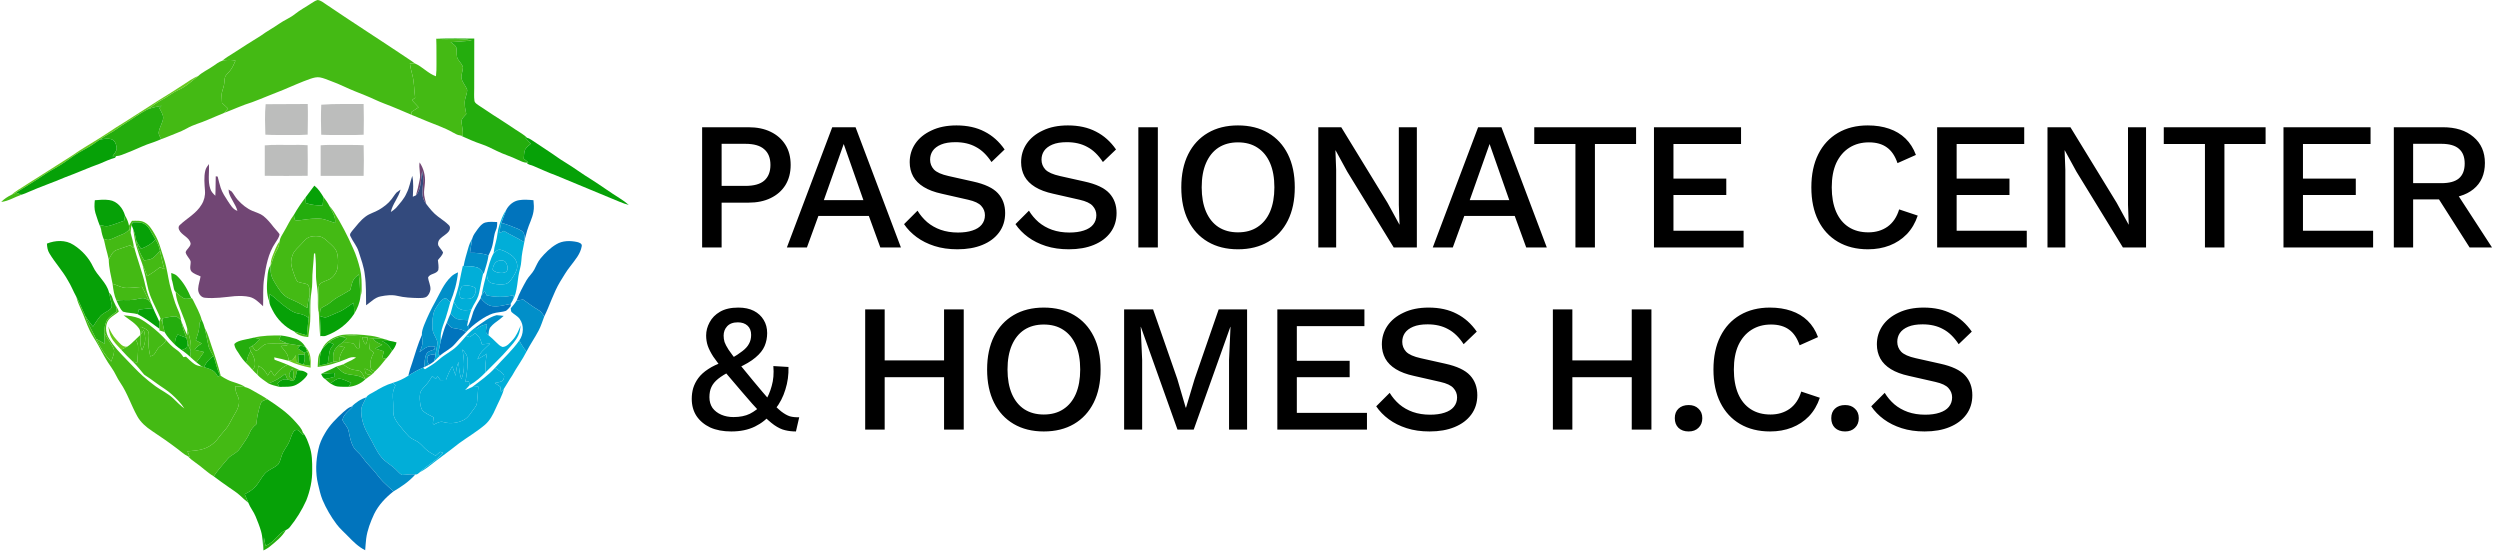 <svg width="1441" height="318" viewBox="0 0 1441 318" fill="none" xmlns="http://www.w3.org/2000/svg">
<g clip-path="url(#clip0_5453_35602)">
<path d="M179.476 1.883C180.62 1.172 181.742 0.35 183.07 0C184.981 0.211 186.497 1.555 188.047 2.583C203.518 13.082 219.283 23.142 234.809 33.552C236.247 34.496 237.675 35.463 239.036 36.513C238.108 36.513 237.181 36.557 236.258 36.601C236.57 38.751 237.036 40.873 237.614 42.973C238.825 47.317 238.642 51.872 239.291 56.31C238.68 56.788 238.075 57.271 237.469 57.749C238.741 59.099 240.014 60.454 241.275 61.821C239.919 62.71 238.569 63.604 237.219 64.493C237.175 65.043 237.142 65.587 237.108 66.137C231.926 63.976 226.804 61.665 221.532 59.715C217.827 58.332 214.311 56.499 210.645 55.038C206.567 53.4 202.468 51.828 198.496 49.95C195.924 48.733 193.291 47.667 190.63 46.678C188.592 45.928 186.592 45.012 184.442 44.612C182.609 44.284 180.77 44.806 179.037 45.373C173.66 47.228 168.494 49.622 163.239 51.8C157.245 54.072 151.374 56.655 145.369 58.888C139.853 60.577 134.631 63.032 129.243 65.059C129.993 64.248 130.693 63.398 131.404 62.554C130.243 61.482 129.093 60.399 127.965 59.288C127.926 57.843 127.776 56.399 127.754 54.949C127.698 52.833 128.809 50.928 129.137 48.872C129.437 47.311 129.315 45.673 129.787 44.145C130.47 42.928 131.565 42.017 132.437 40.945C133.953 39.201 134.825 37.029 135.748 34.935C133.226 34.402 130.609 34.396 128.098 35.007C129.937 33.424 132.026 32.174 134.081 30.896C139.453 27.347 144.935 23.964 150.39 20.548C153.723 18.076 157.412 16.154 160.8 13.76C163.772 11.654 167.244 10.354 170.088 8.049C173.016 5.699 176.371 3.977 179.476 1.883Z" fill="#44BA14"/>
<path d="M105.433 48.983C108.3 47.161 111.016 45.039 114.227 43.834C110.555 46.689 107.127 50.022 102.795 51.866C99.595 53.322 96.884 55.616 93.796 57.277C90.729 58.921 87.935 60.993 85.108 63.015C82.608 64.359 80.136 65.776 77.809 67.409C74.526 69.731 70.993 71.664 67.749 74.042C64.41 76.497 60.56 78.147 57.255 80.658C54.428 82.719 51.528 84.691 48.401 86.274C44.584 88.273 41.074 90.779 37.58 93.278C33.864 95.962 29.708 97.945 25.887 100.461C20.443 104.127 14.832 107.532 9.266 111.01C8.394 111.46 7.494 111.86 6.605 112.287C9.072 110.038 12.077 108.538 14.799 106.649C23.759 100.983 32.741 95.35 41.651 89.607C46.684 86.029 52.067 82.996 57.278 79.702C60.494 77.763 63.549 75.58 66.71 73.564C74.937 68.52 82.975 63.176 91.129 58.021C95.968 55.127 100.689 52.039 105.433 48.983Z" fill="#68C91C"/>
<path d="M76.064 127.275C78.552 127.286 81.252 126.93 83.491 128.275C85.99 129.613 87.457 132.147 88.874 134.491C90.484 137.146 91.684 140.029 92.54 143.012C93.567 146.567 94.945 150.017 95.745 153.639C96.789 158.082 97.3 162.649 98.661 167.015C99.75 170.487 100.583 174.053 102.066 177.391C102.827 179.175 103.711 180.941 104.077 182.863C104.161 183.452 104.255 184.046 104.361 184.635C103.266 183.596 102.083 182.152 100.4 182.369C98.128 182.519 95.917 183.085 93.684 183.485C93.667 184.307 93.651 185.141 93.667 185.974C93.312 185.157 92.923 184.368 92.551 183.568C91.662 181.635 90.901 179.647 89.923 177.752C88.679 175.153 87.401 172.559 86.407 169.848C85.135 166.365 84.652 162.671 83.752 159.093C83.191 156.871 82.696 154.638 82.102 152.428C83.124 154.622 84.057 156.855 84.746 159.177C87.351 157.649 89.873 155.977 92.151 153.988C93.012 154.366 93.879 154.755 94.74 155.144C93.701 151.661 92.934 148.106 92.234 144.54C91.773 142.206 90.884 139.979 89.585 137.99C88.368 136.102 87.368 134.085 86.224 132.152C85.218 130.43 83.63 128.975 81.663 128.475C79.958 128.069 78.191 128.158 76.458 128.13C76.264 128.708 76.075 129.291 75.892 129.88C75.247 131.674 75.264 133.613 75.619 135.468C75.281 134.335 74.897 133.219 74.608 132.069C74.514 131.435 74.425 130.797 74.342 130.163C74.831 129.152 75.464 128.225 76.064 127.275Z" fill="#44BA14"/>
<path d="M177.869 136.812C179.724 136.079 181.779 135.995 183.74 136.218C186.018 136.451 187.706 138.145 189.351 139.567C191.273 141.356 193.539 143.111 194.267 145.761C194.945 148.344 194.978 151.066 194.683 153.71C194.4 156.221 193.061 158.565 191.117 160.159C189.151 161.731 186.468 162.004 184.485 163.537C183.557 164.637 183.574 166.198 183.479 167.564C183.418 171.364 183.89 175.163 183.69 178.968C183.646 179.218 183.562 179.724 183.518 179.974C183.013 176.608 183.318 173.197 183.174 169.808C183.063 165.914 182.035 162.093 182.14 158.182C182.202 154.149 182.079 150.122 181.668 146.111C181.496 146.111 181.152 146.105 180.985 146.105C180.752 151.621 179.891 157.104 179.98 162.637C180.024 166.17 179.13 169.619 178.974 173.136C178.785 177.191 178.991 181.257 178.774 185.312C178.546 188.312 177.991 191.278 177.68 194.272C174.725 194.028 171.653 193.311 169.558 191.062C171.947 191.923 174.402 192.589 176.847 193.278C177.224 189.939 177.48 186.595 177.908 183.262C178.53 178.924 178.58 174.536 178.474 170.164C178.446 168.103 178.757 165.675 177.347 163.987C175.519 163.126 173.403 163.198 171.558 162.381C170.769 161.581 170.414 160.487 170.003 159.476C169.264 157.404 168.486 155.343 167.992 153.199C167.481 151.027 167.942 148.755 168.747 146.716C169.742 144.195 171.997 142.55 173.741 140.589C175.047 139.267 176.147 137.623 177.869 136.812Z" fill="#44BA14"/>
<path d="M157.194 147.256C158.327 144.467 159.282 141.54 161.149 139.129C160.943 140.745 160.632 142.384 159.766 143.795C157.994 146.728 157.155 150.078 155.955 153.261L155.977 152.716C156.022 150.833 156.494 148.994 157.194 147.256Z" fill="#68C91C"/>
<path d="M67.198 144.089C69.804 143.072 72.509 142.35 75.114 141.328C75.742 141.884 76.37 142.434 77.003 142.989C76.992 142.261 76.969 141.545 76.936 140.828C78.847 148.988 82.147 156.765 83.863 164.987C84.591 168.625 86.124 172.025 87.413 175.491C86.885 174.691 86.319 173.924 85.769 173.152C84.391 170.58 83.313 167.858 81.83 165.348C78.891 165.592 75.953 165.948 73.003 165.964C70.093 166.031 67.615 164.281 64.871 163.576C63.971 158.948 62.738 154.354 62.693 149.605C63.827 147.55 64.81 144.967 67.198 144.089Z" fill="#44BA14"/>
<path d="M43.988 171.064C46.01 174.553 47.366 178.364 49.099 181.997C50.599 186.679 53.315 190.812 55.326 195.278C57.664 199.995 60.398 204.572 64.064 208.388C64.758 206.472 65.619 204.566 65.78 202.516C65.847 201.344 65.192 200.306 64.653 199.322C63.136 196.773 61.47 194.312 60.114 191.673C60.153 189.368 60.442 186.99 61.447 184.896C62.681 182.447 65.303 181.286 67.236 179.502C67.397 178.236 66.925 177.008 66.552 175.825C67.241 177.042 68.158 178.186 68.463 179.586C66.986 180.963 65.147 181.885 63.647 183.241C60.175 186.313 60.603 191.745 62.992 195.351C65.625 199.811 69.291 203.511 72.863 207.216C75.985 210.404 78.984 213.732 82.312 216.72C84.65 218.809 87.094 220.781 89.633 222.625C92.977 225.058 96.832 226.78 99.849 229.658C101.932 231.652 103.92 233.757 106.276 235.441C104.287 232.33 101.66 229.702 98.938 227.236C96.271 224.82 93.105 223.07 90.233 220.931C87.9 219.209 85.545 217.515 83.106 215.943C81.006 213.404 78.951 210.821 76.618 208.499C77.44 208.627 78.268 208.766 79.095 208.91C79.323 205.866 79.701 202.828 79.579 199.772C79.562 198.267 78.879 196.906 78.207 195.601C79.095 194.728 80.007 193.873 80.923 193.029C80.773 196.023 80.751 199.084 81.84 201.928C82.667 200.206 83.462 198.422 83.623 196.5C83.884 194.317 83.378 192.151 82.851 190.051C82.362 190.884 81.879 191.723 81.395 192.562C81.334 191.151 81.267 189.751 81.217 188.346C82.651 189.046 84.389 189.496 85.356 190.862C86.145 192.518 85.706 194.417 85.672 196.178C85.389 199.306 85.967 202.411 86.645 205.449C87.356 205.144 88.156 204.944 88.739 204.405C89.972 202.872 90.583 200.817 92.277 199.678C93.677 198.689 95.205 197.684 95.677 195.928C97.41 197.934 99.238 199.889 101.448 201.378C103.193 202.528 104.643 204.055 105.731 205.838C106.226 205.761 106.715 205.677 107.215 205.605C108.764 207.033 110.242 208.566 111.975 209.782C113.242 210.704 114.825 210.938 116.319 211.277C116.758 211.382 117.202 211.499 117.647 211.615C119.485 212.154 121.346 212.743 122.963 213.793C124.185 214.598 124.885 215.932 125.662 217.126C126.073 216.865 126.485 216.598 126.901 216.343L127.24 216.598C128.479 217.481 129.823 218.209 131.184 218.892C134.461 220.576 138.317 220.92 141.344 223.131C139.444 222.87 137.533 222.759 135.628 222.631C135.5 224.675 136.156 226.625 137.078 228.425C138.544 231.285 137.561 234.657 136.072 237.296C134.661 239.735 133.262 242.184 131.956 244.684C130.379 247.506 127.89 249.656 126.023 252.272C123.929 255.222 120.935 257.505 117.513 258.666C114.475 259.688 111.247 259.866 108.076 260.121C108.492 261.21 108.903 262.304 109.303 263.404C109.025 263.282 108.459 263.037 108.181 262.915C106.109 261.988 104.481 260.36 102.682 259.027C97.81 255.322 92.788 251.811 87.678 248.445C84.284 246.206 81.084 243.473 79.101 239.868C75.607 233.607 73.452 226.653 69.408 220.692C67.43 217.92 66.291 214.66 64.275 211.921C61.336 207.86 59.014 203.411 56.637 199.011C55.093 196.156 53.187 193.506 51.771 190.579C49.821 186.64 48.588 182.397 46.721 178.425C45.605 176.053 44.627 173.609 43.988 171.064Z" fill="#44BA14"/>
<path d="M104.467 185.045C105.483 187.867 106.728 190.605 108 193.327C107.972 191.872 107.944 190.417 107.811 188.967C109.022 193.294 110.483 197.721 109.966 202.282C109.233 200.771 108.561 199.221 108.161 197.582C107.944 196.616 107.716 195.66 107.444 194.71C106.261 191.55 105.045 188.383 104.467 185.045Z" fill="#44BA14"/>
<path d="M62.416 188.184C63.638 190.894 65.021 193.577 67.104 195.749C68.826 197.527 70.465 200.216 73.332 199.821C72.198 200.454 71.026 201.01 69.865 201.588C67.782 199.316 65.488 197.149 64.066 194.377C63.06 192.461 62.766 190.289 62.416 188.184Z" fill="#68C91C"/>
<path d="M197.163 193.051C202.74 192.396 208.395 192.835 213.95 193.562C216.5 193.89 218.972 194.629 221.411 195.434L220.972 195.373C218.961 195.09 216.933 195.029 214.911 194.957C214.339 194.923 213.773 194.895 213.206 194.873C213.473 196.979 213.089 199.067 212.978 201.167C213.689 201.967 214.628 202.528 215.495 203.156C213.989 205.916 212.85 209.172 213.789 212.321C214.084 213.338 215.239 213.621 216.045 214.132C215.661 214.543 215.289 214.954 214.922 215.382C213.689 213.949 212.106 212.877 210.24 212.505C210.401 213.454 210.412 214.482 210.895 215.349C211.834 215.849 212.912 215.988 213.956 216.121C212.873 216.971 211.762 217.782 210.64 218.571C209.651 216.971 209.012 215.015 207.484 213.843C205.657 213.266 203.668 213.377 201.902 212.593C200.424 211.938 199.13 210.949 197.808 210.033C199.363 209.099 201.046 208.422 202.668 207.622C203.546 207.155 204.39 206.627 205.24 206.105C203.335 205.472 201.424 206.1 199.708 206.95C194.397 209.127 188.837 210.91 183.109 211.494C183.387 208.483 182.898 204.944 185.054 202.506C184.398 205.161 184.104 207.888 183.954 210.621C185.609 210.355 187.27 210.083 188.886 209.61C189.959 209.266 191.008 208.872 192.092 208.549C193.225 208.311 194.38 208.144 195.53 207.966C195.725 205.055 196.947 202.384 198.752 200.128C197.458 199.873 196.175 199.617 194.886 199.351C195.575 198.778 196.286 198.24 196.997 197.695C199.23 197.678 201.541 197.362 203.718 198.006C204.496 198.789 205.068 199.762 205.685 200.678C206.157 200.678 206.623 200.678 207.101 200.678C207.384 198.367 207.529 196.04 207.557 193.707C203.635 193.429 199.658 193.307 195.791 194.14C193.519 194.668 191.436 195.834 189.614 197.267C188.181 198.517 186.842 199.878 185.62 201.339C187.526 196.679 192.442 194.007 197.163 193.051ZM208.956 194.323C208.951 195.979 209.562 197.484 210.867 198.539C211.478 197.273 211.823 195.906 211.884 194.507C210.906 194.434 209.929 194.373 208.956 194.323Z" fill="#44BA14"/>
<path d="M148 202.066C150.238 201.099 151.477 198.311 154.116 198.2C157.887 197.95 161.681 198.3 165.453 197.961C165.459 198.266 165.47 198.878 165.476 199.183C164.27 199.261 163.07 199.339 161.87 199.427C162.981 200.838 164.187 202.183 165.187 203.683C166.075 204.938 166.159 206.521 166.398 207.988C163.626 207.277 160.87 206.516 158.054 205.982C158.104 206.327 158.199 207.01 158.249 207.354C160.77 208.249 163.281 209.193 165.753 210.232C162.676 211.693 160.065 213.954 158.237 216.831C157.543 215.748 156.843 214.67 156.132 213.598C155.516 214.537 154.904 215.487 154.293 216.431C153.094 214.065 151.272 212.087 148.972 210.754C148.7 212.465 148.439 214.181 148.311 215.909C147.328 215.065 146.4 214.154 145.544 213.187C145.989 212.57 146.472 211.97 146.822 211.293C147.416 208.126 146.2 204.966 144.417 202.388C144.206 201.688 143.995 200.988 143.789 200.294C144.278 200.027 144.767 199.761 145.256 199.489C146.128 200.333 146.544 202.216 148 202.066Z" fill="#44BA14"/>
<path d="M175.67 199.379C176.758 200.712 177.842 202.106 178.397 203.756C179.303 206.384 179.147 209.211 179.019 211.939C174.698 211.078 170.381 209.917 166.398 207.989C167.209 207.761 168.02 207.539 168.837 207.317C169.387 206.461 169.931 205.606 170.481 204.751C170.57 206.084 170.659 207.411 170.737 208.745C171.253 208.933 171.77 209.122 172.287 209.311C173.125 209.594 173.964 209.872 174.82 210.122C176.136 210.439 177.475 210.644 178.814 210.866C178.764 208.006 178.314 205.139 177.136 202.512C176.742 201.579 176.331 200.651 175.875 199.751L175.67 199.379Z" fill="#68C91C"/>
<path d="M251.445 22.299L251.856 22.321C258.561 22.988 265.399 21.799 272.009 23.399C267.932 23.743 263.838 23.96 259.761 24.31C260.872 25.182 262.233 25.882 262.944 27.143C263.41 29.02 263.077 30.981 263.433 32.875C264.038 35.147 266.377 36.547 266.86 38.869C266.843 40.947 265.727 42.897 265.999 44.996C266.432 47.574 268.515 49.446 269.31 51.879C269.31 53.712 268.454 55.401 268.099 57.173C267.427 60.033 268.238 62.933 268.782 65.738C267.565 67.16 265.61 68.588 266.054 70.71C266.41 73.171 266.91 75.626 266.788 78.131C266.393 78.109 265.616 78.059 265.221 78.037C263.671 77.915 262.344 77.02 260.999 76.332C256.344 73.643 251.206 72.004 246.273 69.932C243.224 68.655 240.163 67.405 237.108 66.138C237.141 65.588 237.174 65.044 237.219 64.494C238.569 63.605 239.919 62.711 241.274 61.822C240.013 60.456 238.741 59.1 237.469 57.75C238.074 57.273 238.68 56.789 239.291 56.312C238.641 51.873 238.824 47.318 237.613 42.974C237.036 40.874 236.569 38.752 236.258 36.603C237.18 36.558 238.108 36.514 239.035 36.514C243.474 38.403 246.707 42.363 251.278 43.969C251.562 41.674 251.628 39.369 251.589 37.064C251.506 32.142 251.673 27.215 251.445 22.299Z" fill="#44BA14"/>
<path d="M128.097 35.009C130.608 34.398 133.224 34.403 135.746 34.936C134.824 37.031 133.952 39.203 132.435 40.947C131.563 42.019 130.469 42.93 129.786 44.146C129.314 45.674 129.436 47.313 129.136 48.874C128.808 50.929 127.697 52.834 127.753 54.951C127.775 56.401 127.925 57.845 127.964 59.289C129.091 60.4 130.241 61.483 131.402 62.556C130.691 63.4 129.991 64.25 129.241 65.061C126.019 66.483 122.714 67.716 119.498 69.16C115.621 70.904 111.399 71.838 107.71 74.01C105.75 75.076 103.716 76.01 101.622 76.787C98.7 77.865 95.895 79.22 92.934 80.192C92.334 78.915 91.29 77.643 91.479 76.148C91.951 73.326 93.723 70.882 94.073 68.033C94.067 65.938 92.768 64.144 91.879 62.328C92.262 61.872 92.651 61.417 93.04 60.961C90.357 61.472 87.668 62.044 85.107 63.017C87.935 60.995 90.729 58.922 93.795 57.278C96.884 55.617 99.595 53.323 102.794 51.868C107.127 50.023 110.555 46.691 114.226 43.835C116.798 41.458 120.07 40.08 122.898 38.058C124.564 36.942 126.158 35.631 128.097 35.009Z" fill="#44BA14"/>
<path d="M6.605 112.289C7.494 111.862 8.394 111.462 9.266 111.012C10.3 111.456 11.344 111.889 12.416 112.239C8.472 113.545 4.889 115.956 0.689 116.4C2.384 114.672 4.433 113.334 6.605 112.289Z" fill="#44BA14"/>
<path d="M193.146 128.508C193.579 124.831 191.357 121.798 189.841 118.676C190.78 119.753 191.674 120.87 192.446 122.081C196.673 128.797 200.323 135.863 203.517 143.123C205.295 146.95 206.539 151 207.55 155.088C208.511 159.016 208.466 163.082 208.461 167.098C208.466 168.454 208.183 169.792 207.733 171.075C207.433 166.754 207.478 162.404 206.761 158.121C205.495 159.227 204.084 160.31 203.428 161.91C202.723 163.565 202.362 165.337 201.939 167.076C199.562 168.62 197.079 169.987 194.59 171.342C192.129 172.647 190.274 174.836 187.791 176.097C186.791 176.658 185.725 177.136 184.858 177.897C184.419 179.263 184.425 180.713 184.391 182.135C184.452 185.968 184.919 189.801 184.641 193.64C184.63 193.851 184.608 194.278 184.591 194.489C184.086 189.329 184.036 184.141 183.691 178.969C183.891 175.164 183.419 171.364 183.48 167.565C183.575 166.198 183.558 164.637 184.486 163.537C186.469 162.004 189.152 161.732 191.118 160.16C193.063 158.566 194.401 156.222 194.685 153.711C194.979 151.067 194.946 148.345 194.268 145.762C193.54 143.112 191.274 141.357 189.352 139.568C187.708 138.146 186.019 136.452 183.741 136.218C181.781 135.996 179.725 136.079 177.87 136.813C176.148 137.624 175.048 139.268 173.743 140.59C171.998 142.551 169.743 144.195 168.749 146.717C167.943 148.756 167.482 151.028 167.993 153.2C168.488 155.344 169.265 157.405 170.004 159.477C170.415 160.488 170.771 161.582 171.559 162.382C173.404 163.199 175.52 163.126 177.348 163.987C178.759 165.676 178.448 168.104 178.475 170.164C177.803 172.575 177.326 175.036 177.17 177.536C174.792 176.064 172.398 174.603 169.843 173.464C167.754 172.503 165.51 171.731 163.777 170.164C161.822 168.392 160.405 166.132 159.011 163.921C158.005 162.26 156.917 160.599 156.411 158.699C155.945 156.927 155.872 155.077 155.956 153.261C157.156 150.078 157.994 146.728 159.766 143.795C160.633 142.384 160.944 140.746 161.15 139.129C161.383 137.124 162.577 135.435 163.566 133.73C165.582 130.458 167.054 126.858 169.426 123.803C169.576 124.897 169.432 126.242 170.404 127.008C171.998 127.147 173.587 126.853 175.159 126.63C178.137 126.147 181.153 125.925 184.164 126.019C187.33 126.081 190.135 127.73 193.146 128.508Z" fill="#44BA14"/>
<path d="M74.608 132.07C74.897 133.22 75.28 134.337 75.619 135.47C76.125 137.236 76.597 139.02 76.936 140.83C76.969 141.547 76.991 142.264 77.002 142.991C76.369 142.436 75.742 141.886 75.114 141.33C72.508 142.352 69.803 143.075 67.198 144.091C64.809 144.969 63.826 147.552 62.693 149.607C62.26 147.352 61.56 145.163 61.004 142.936C60.627 141.414 60.327 139.875 59.96 138.353C59.921 138.181 59.838 137.836 59.799 137.659C60.854 137.942 61.96 138.581 63.076 138.192C65.476 137.375 67.704 136.142 70.076 135.248C71.836 134.603 73.469 133.587 74.608 132.07Z" fill="#44BA14"/>
<path d="M76.742 132.002C77.642 134.129 78.098 136.407 78.542 138.662C79.131 142.795 80.903 146.606 83.119 150.1C84.908 149.783 86.891 149.706 88.369 148.517C89.824 147.367 90.996 145.912 92.235 144.539C92.935 148.106 93.701 151.661 94.74 155.144C93.879 154.755 93.013 154.366 92.152 153.988C89.874 155.977 87.352 157.649 84.747 159.177C84.058 156.855 83.125 154.622 82.103 152.427C80.708 148.75 79.447 145.017 78.409 141.223C77.564 138.201 77.298 135.074 76.742 132.002Z" fill="#44BA14"/>
<path d="M64.871 163.576C67.615 164.282 70.093 166.031 73.004 165.965C75.953 165.948 78.892 165.593 81.83 165.348C83.314 167.859 84.391 170.581 85.769 173.153C84.547 172.447 83.202 171.62 81.73 171.886C79.392 172.203 77.114 173.003 74.725 172.953C72.192 172.914 69.648 172.853 67.138 173.247C65.749 170.198 65.293 166.865 64.871 163.576Z" fill="#44BA14"/>
<path d="M101.25 168.287C102.822 169.637 104.333 171.142 106.194 172.098C107.527 172.448 108.91 171.987 110.255 171.892C110.91 171.72 110.988 172.737 111.343 173.103C113.099 176.742 115.143 180.291 116.232 184.213C114.487 185.713 115.076 188.152 114.643 190.157C114.215 192.201 113.415 194.151 112.86 196.167C114.01 196.789 115.165 197.412 116.326 198.023C114.687 198.889 113.243 200.084 112.204 201.628C113.976 202.078 115.759 202.483 117.543 202.894C116.215 204.966 114.737 206.938 113.171 208.833C111.949 207.833 110.777 206.766 109.621 205.694C109.749 204.555 109.877 203.422 109.966 202.283C110.482 197.723 109.021 193.295 107.81 188.968C107.072 186.174 106.055 183.458 104.933 180.797C103.372 176.742 101.533 172.676 101.25 168.287Z" fill="#44BA14"/>
<path d="M71.281 181.805C74.359 181.899 77.431 182.41 80.308 183.532C84.396 185.654 87.929 188.648 91.385 191.654C92.879 193.015 94.306 194.442 95.678 195.931C95.206 197.686 93.679 198.692 92.279 199.68C90.585 200.819 89.974 202.875 88.74 204.408C88.157 204.947 87.357 205.147 86.646 205.452C85.969 202.413 85.391 199.308 85.674 196.181C85.707 194.42 86.146 192.52 85.357 190.865C84.391 189.498 82.652 189.048 81.219 188.348C81.269 189.754 81.336 191.154 81.397 192.565C81.88 191.726 82.363 190.887 82.852 190.054C83.38 192.154 83.885 194.32 83.624 196.503C83.463 198.425 82.669 200.208 81.841 201.93C80.752 199.086 80.775 196.025 80.925 193.031C80.902 191.787 80.919 190.426 80.164 189.365C78.797 187.404 76.908 185.871 74.97 184.504C73.72 183.632 72.492 182.732 71.281 181.805Z" fill="#44BA14"/>
<path d="M92.551 183.57C92.924 184.37 93.312 185.159 93.668 185.976C94.085 187.787 94.418 189.614 94.857 191.419C93.84 191.081 92.823 190.736 91.812 190.397C91.857 190.192 91.946 189.781 91.996 189.575C92.013 188.198 91.912 186.82 91.824 185.448C92.046 184.815 92.296 184.192 92.551 183.57Z" fill="#44BA14"/>
<path d="M118.043 189.148C119.871 192.259 120.643 195.82 121.848 199.186C123.87 204.919 125.692 210.724 127.242 216.601L126.903 216.345C124.914 212.868 124.431 208.824 123.004 205.13C121.937 203.097 120.459 201.219 120.048 198.908C119.426 195.648 118.66 192.415 118.043 189.148Z" fill="#44BA14"/>
<path d="M60.339 198.14C60.228 195.984 60.144 193.829 60.117 191.674C61.472 194.312 63.138 196.773 64.655 199.323C65.194 200.306 65.849 201.345 65.782 202.517C65.621 204.567 64.76 206.472 64.066 208.389C60.4 204.572 57.667 199.995 55.328 195.279C56.995 196.24 58.667 197.184 60.339 198.14Z" fill="#44BA14"/>
<path d="M146.3 194.607C151.438 193.379 156.766 193.302 162.021 193.385C161.593 194.157 161.171 194.935 160.749 195.713C162.298 196.496 163.837 197.307 165.454 197.962C161.682 198.301 157.888 197.951 154.116 198.201C151.477 198.312 150.239 201.101 148 202.067C146.545 202.217 146.128 200.334 145.256 199.49C147.011 198.384 148.478 196.912 149.905 195.429C148.705 195.129 147.511 194.835 146.3 194.607Z" fill="#44BA14"/>
<path d="M195.789 194.142C199.655 193.308 203.633 193.431 207.554 193.708C207.527 196.042 207.382 198.369 207.099 200.68C206.621 200.68 206.155 200.68 205.682 200.68C205.066 199.763 204.494 198.791 203.716 198.008C201.538 197.364 199.228 197.68 196.994 197.697C197.961 196.941 198.917 196.169 199.761 195.275C198.744 194.186 197.15 194.269 195.789 194.142Z" fill="#44BA14"/>
<path d="M208.953 194.324C209.925 194.374 210.903 194.435 211.881 194.508C211.82 195.907 211.475 197.274 210.864 198.54C209.559 197.485 208.948 195.98 208.953 194.324Z" fill="#44BA14"/>
<path d="M213.204 194.873C213.771 194.895 214.338 194.923 214.91 194.956C216.115 196.951 218.237 197.939 220.348 198.684C218.987 199.417 217.643 200.161 216.293 200.906C217.965 201.439 219.631 201.978 221.303 202.522C220.959 203.761 220.615 204.994 220.27 206.238C221.009 206.422 221.742 206.611 222.487 206.805C220.47 209.36 218.448 211.921 216.043 214.132C215.237 213.621 214.082 213.338 213.788 212.321C212.849 209.171 213.988 205.916 215.493 203.155C214.626 202.528 213.688 201.967 212.977 201.167C213.088 199.067 213.471 196.978 213.204 194.873Z" fill="#44BA14"/>
<path d="M73.332 199.823C75.181 198.701 76.648 197.079 78.209 195.602C78.881 196.907 79.564 198.268 79.581 199.773C79.703 202.829 79.325 205.867 79.097 208.911C78.27 208.767 77.442 208.628 76.62 208.5C74.27 206.289 72.015 203.99 69.865 201.59C71.026 201.012 72.198 200.457 73.332 199.823Z" fill="#44BA14"/>
<path d="M165.456 197.963C167.95 198.524 170.5 198.741 173.011 199.202C172.522 199.724 172.033 200.246 171.55 200.774C172.811 201.612 174.072 202.451 175.355 203.262C175.394 203.568 175.472 204.179 175.51 204.484C174.277 204.418 173.055 204.362 171.827 204.312C171.955 205.979 172.1 207.645 172.289 209.312C171.772 209.123 171.255 208.934 170.739 208.745C170.661 207.412 170.572 206.084 170.483 204.751C169.933 205.606 169.389 206.462 168.839 207.317C168.022 207.54 167.211 207.762 166.4 207.99C166.161 206.523 166.078 204.94 165.189 203.684C164.189 202.185 162.984 200.84 161.873 199.429C163.073 199.341 164.273 199.263 165.478 199.185C165.473 198.879 165.462 198.268 165.456 197.963Z" fill="#44BA14"/>
<path d="M192.24 203.49C192.568 201.829 193.668 200.468 194.885 199.352C196.173 199.618 197.456 199.874 198.751 200.129C196.945 202.385 195.723 205.056 195.529 207.967C194.379 208.145 193.224 208.312 192.09 208.551C192.04 206.862 191.902 205.156 192.24 203.49Z" fill="#44BA14"/>
<path d="M144.417 202.391C146.2 204.968 147.416 208.129 146.822 211.295C146.472 211.973 145.989 212.573 145.544 213.189C144.267 211.69 142.922 210.245 141.473 208.912C141.673 208.784 142.073 208.534 142.267 208.412C142.439 206.24 143.334 204.246 144.417 202.391Z" fill="#44BA14"/>
<path d="M158.239 216.834C160.067 213.956 162.678 211.695 165.755 210.234C168.188 211.39 170.716 212.345 173.11 213.59C172.443 213.634 171.788 213.684 171.132 213.751C170.749 215.462 170.61 217.3 169.693 218.833C168.688 220.111 167.016 218.95 165.761 218.783C165.283 217.65 164.794 216.528 164.3 215.412C161.555 217.972 158.211 219.728 154.712 221.028C152.545 219.367 150.079 218.033 148.312 215.912C148.44 214.184 148.701 212.467 148.974 210.757C151.273 212.09 153.095 214.067 154.295 216.434C154.906 215.489 155.517 214.539 156.134 213.601C156.845 214.673 157.545 215.75 158.239 216.834ZM166.733 216.406C166.699 217.578 167.955 218.028 168.671 218.728C169.627 216.689 169.221 214.484 168.477 212.462C167.705 213.662 166.588 214.873 166.733 216.406Z" fill="#44BA14"/>
<path d="M193.885 211.294C195.185 210.855 196.496 210.444 197.807 210.033C199.129 210.95 200.423 211.939 201.901 212.594C203.667 213.377 205.656 213.266 207.483 213.844C209.011 215.016 209.65 216.971 210.638 218.571C209.266 217.81 207.878 217.032 206.344 216.671C203.861 216.016 201.239 216.049 198.801 215.233C196.834 214.394 195.435 212.694 193.885 211.294Z" fill="#44BA14"/>
<path d="M210.238 212.504C212.105 212.876 213.688 213.948 214.921 215.381C214.677 215.565 214.193 215.931 213.955 216.12C212.91 215.987 211.833 215.848 210.894 215.348C210.41 214.481 210.399 213.454 210.238 212.504Z" fill="#44BA14"/>
<path d="M135.629 222.633C137.534 222.761 139.445 222.872 141.345 223.133C142.867 223.505 144.244 224.288 145.6 225.055C148.427 226.721 151.366 228.21 154.071 230.082C152.966 230.515 151.805 230.854 150.81 231.521C149.894 233.043 149.616 234.843 149.133 236.531C148.405 239.159 147.983 241.858 147.733 244.569C146.033 245.869 144.628 247.53 143.878 249.558C142.467 252.868 140.139 255.646 138.189 258.634C136.484 261.323 133.112 262.123 131.151 264.556C128.491 267.883 125.474 270.933 123.191 274.555C119.33 272.249 116.175 269.005 112.465 266.495C110.926 265.445 109.47 264.267 108.182 262.917C108.459 263.039 109.026 263.284 109.304 263.406C108.904 262.306 108.493 261.212 108.076 260.123C111.248 259.868 114.475 259.69 117.514 258.668C120.936 257.507 123.93 255.224 126.024 252.274C127.891 249.658 130.379 247.508 131.957 244.686C133.262 242.186 134.662 239.736 136.073 237.298C137.562 234.659 138.545 231.287 137.078 228.427C136.156 226.627 135.501 224.677 135.629 222.633Z" fill="#44BA14"/>
<path d="M251.857 22.32C259.023 22.02 266.195 22.198 273.366 22.226C273.322 31.803 273.355 41.374 273.333 50.95C273.355 53.339 273.133 55.75 273.477 58.127C273.683 59.438 275.021 60.05 275.971 60.783C279.699 63.133 283.265 65.732 287.026 68.032C290.448 70.132 293.703 72.481 297.08 74.642C299.397 76.198 301.896 77.536 303.924 79.486C303.646 79.492 303.096 79.492 302.824 79.492C303.818 80.636 304.879 81.725 305.962 82.797C304.824 83.852 303.546 84.819 302.702 86.141C302.013 87.819 302.074 89.68 301.891 91.457C302.785 92.179 303.679 92.907 304.568 93.646C304.318 93.674 303.824 93.724 303.579 93.751C301.757 93.779 300.13 92.785 298.497 92.107C294.553 90.157 290.292 88.98 286.365 87.008C283.504 85.602 280.66 84.141 277.632 83.13C273.383 81.719 269.3 79.87 265.223 78.036C265.617 78.059 266.395 78.109 266.789 78.131C266.911 75.626 266.411 73.17 266.056 70.709C265.611 68.587 267.567 67.16 268.783 65.738C268.239 62.932 267.428 60.033 268.1 57.172C268.456 55.4 269.311 53.711 269.311 51.878C268.517 49.445 266.434 47.573 266 44.996C265.728 42.896 266.845 40.946 266.861 38.868C266.378 36.547 264.039 35.147 263.434 32.875C263.078 30.98 263.412 29.02 262.945 27.142C262.234 25.881 260.873 25.181 259.762 24.309C263.839 23.959 267.933 23.742 272.011 23.398C265.4 21.798 258.562 22.987 251.857 22.32Z" fill="#24AD0D"/>
<path d="M85.11 63.016C87.671 62.044 90.36 61.472 93.043 60.961C92.654 61.416 92.265 61.872 91.882 62.327C92.77 64.144 94.07 65.938 94.076 68.032C93.726 70.882 91.954 73.326 91.482 76.148C91.293 77.642 92.337 78.915 92.937 80.192C90.254 81.403 87.466 82.353 84.683 83.297C80.783 84.808 77.028 86.675 73.106 88.136C71.106 88.858 69.156 89.93 66.979 89.98C66.29 90.002 65.601 90.013 64.912 90.024C65.912 88.497 67.462 86.98 67.218 84.997C66.99 83.103 66.174 80.848 64.157 80.253C61.891 79.598 59.485 80.081 57.258 80.659C60.563 78.148 64.413 76.498 67.751 74.043C70.995 71.665 74.528 69.732 77.811 67.41C80.139 65.777 82.611 64.361 85.11 63.016Z" fill="#24AD0D"/>
<path d="M186.32 113.377C187.615 115.055 188.87 116.782 189.842 118.676C191.359 121.798 193.581 124.831 193.147 128.509C190.137 127.731 187.331 126.081 184.165 126.02C181.154 125.926 178.138 126.148 175.16 126.631C173.588 126.853 172 127.148 170.405 127.009C169.433 126.242 169.578 124.898 169.428 123.804C171.411 120.287 173.688 116.932 176.144 113.727C176.199 114.838 176.255 115.949 176.316 117.065C179.41 118.143 182.682 118.487 185.948 118.36C186.159 116.704 186.365 115.043 186.32 113.377Z" fill="#24AD0D"/>
<path d="M72.073 124.27C73.162 126.086 74.023 128.058 74.345 130.163C74.428 130.797 74.517 131.435 74.611 132.069C73.473 133.585 71.84 134.602 70.079 135.246C67.707 136.14 65.479 137.374 63.079 138.19C61.963 138.579 60.857 137.94 59.802 137.657C59.841 137.835 59.924 138.179 59.963 138.351C59.119 136.285 58.519 134.13 58.219 131.919C58.102 131.18 57.98 130.452 57.863 129.719C59.452 130.147 61.124 130.674 62.774 130.213C65.785 129.463 68.623 128.169 71.567 127.197C71.751 126.225 71.934 125.253 72.073 124.27Z" fill="#24AD0D"/>
<path d="M89.586 137.99C90.886 139.979 91.775 142.206 92.236 144.54C90.997 145.912 89.825 147.367 88.37 148.517C86.892 149.706 84.909 149.783 83.12 150.1C80.904 146.606 79.132 142.795 78.543 138.662C79.287 140.334 80.287 141.873 81.293 143.395C84.42 142.229 87.436 140.618 89.586 137.99Z" fill="#24AD0D"/>
<path d="M154.195 159.227C154.35 156.961 154.795 154.683 155.978 152.717L155.956 153.261C155.872 155.078 155.944 156.927 156.411 158.699C156.917 160.599 158.005 162.26 159.011 163.921C160.405 166.132 161.822 168.393 163.777 170.165C165.51 171.731 167.754 172.503 169.843 173.464C172.398 174.603 174.792 176.064 177.17 177.536C177.325 175.037 177.803 172.576 178.475 170.165C178.581 174.537 178.531 178.925 177.909 183.263C176.22 181.847 174.148 181.086 171.998 180.73C168.943 180.253 166.521 178.236 164.099 176.486C161.077 174.375 158.7 171.459 155.5 169.587C155.378 170.998 155.25 172.415 155.222 173.837C153.4 169.187 153.795 164.088 154.195 159.227Z" fill="#24AD0D"/>
<path d="M98.674 157.365C99.874 157.776 101.168 158.132 102.09 159.071C105.79 162.62 108.251 167.22 110.256 171.891C108.912 171.986 107.528 172.447 106.195 172.097C104.334 171.141 102.823 169.636 101.251 168.286C100.718 167.825 100.379 167.181 100.251 166.498C99.835 164.62 99.552 162.709 98.935 160.881C98.824 159.709 98.74 158.537 98.674 157.365Z" fill="#24AD0D"/>
<path d="M203.427 161.91C204.083 160.31 205.494 159.227 206.76 158.121C207.477 162.404 207.432 166.753 207.732 171.075C207.394 174.564 205.949 177.858 204.166 180.846C204.233 178.724 204.033 176.613 203.811 174.508C201.916 175.73 200.111 177.08 198.217 178.297C195.962 179.741 193.379 180.53 190.973 181.668C189.846 182.135 188.757 182.785 187.535 182.963C186.44 182.935 185.418 182.446 184.391 182.135C184.424 180.713 184.418 179.263 184.857 177.897C185.724 177.136 186.79 176.658 187.79 176.097C190.273 174.836 192.129 172.647 194.589 171.342C197.078 169.986 199.561 168.62 201.939 167.076C202.361 165.337 202.722 163.565 203.427 161.91Z" fill="#24AD0D"/>
<path d="M62.856 168.654C63.811 169.449 64.466 170.537 64.822 171.732C65.005 172.309 65.2 172.887 65.422 173.454C65.766 174.259 66.155 175.042 66.555 175.826C66.927 177.009 67.4 178.237 67.238 179.503C65.305 181.286 62.683 182.447 61.45 184.897C60.445 186.991 60.156 189.369 60.117 191.674C60.145 193.829 60.228 195.985 60.339 198.14C58.667 197.184 56.995 196.24 55.329 195.279C53.318 190.813 50.601 186.68 49.102 181.997C50.429 184.191 51.996 186.23 53.59 188.241C54.945 186.258 56.156 184.169 57.723 182.347C59.306 180.475 61.761 179.747 63.578 178.17C64.361 177.481 64.605 176.365 64.378 175.376C63.922 173.12 63.244 170.915 62.856 168.654Z" fill="#24AD0D"/>
<path d="M81.731 171.885C83.204 171.619 84.548 172.446 85.77 173.152C86.32 173.924 86.886 174.69 87.414 175.49C87.536 175.79 87.786 176.396 87.914 176.696C87.997 176.901 88.164 177.318 88.247 177.529C85.509 177.868 82.765 178.151 80.015 178.423C79.798 179.312 79.582 180.195 79.365 181.09C76.593 180.295 73.627 180.501 70.877 179.64C69.527 178.501 68.9 176.768 68.039 175.274C67.716 174.602 67.422 173.924 67.139 173.246C69.65 172.852 72.194 172.913 74.727 172.952C77.115 173.002 79.393 172.202 81.731 171.885Z" fill="#24AD0D"/>
<path d="M93.686 183.486C95.919 183.086 98.13 182.519 100.402 182.369C102.085 182.153 103.268 183.597 104.362 184.636L104.468 185.047C105.046 188.385 106.262 191.552 107.445 194.713C105.779 194.029 104.09 193.407 102.396 192.813C101.229 194.607 100.568 196.69 100.963 198.84C98.718 196.557 96.43 194.235 94.858 191.418C94.419 189.613 94.086 187.786 93.669 185.975C93.652 185.141 93.669 184.308 93.686 183.486Z" fill="#24AD0D"/>
<path d="M116.232 184.214C116.132 184.325 116.332 184.097 116.232 184.214C117.107 186.075 117.523 187.325 118.043 189.147C118.66 192.413 119.427 195.646 120.049 198.907C120.46 201.218 121.937 203.095 123.004 205.128C120.771 206.867 118.677 208.917 117.649 211.616C117.205 211.5 116.76 211.383 116.321 211.278C115.233 210.505 114.199 209.672 113.172 208.833C114.738 206.939 116.216 204.967 117.543 202.895C115.76 202.484 113.977 202.079 112.205 201.629C113.244 200.084 114.688 198.89 116.327 198.024C115.166 197.412 114.01 196.79 112.861 196.168C113.416 194.152 114.216 192.202 114.644 190.158C115.077 188.152 114.488 185.714 116.232 184.214Z" fill="#24AD0D"/>
<path d="M160.75 195.712C161.172 194.935 161.594 194.157 162.022 193.385C165.016 193.701 167.933 194.49 170.804 195.373C172.793 196.14 174.526 197.579 175.671 199.379L175.876 199.751C174.921 199.556 173.965 199.373 173.01 199.201C170.499 198.74 167.949 198.523 165.455 197.962C163.839 197.307 162.3 196.496 160.75 195.712Z" fill="#24AD0D"/>
<path d="M189.614 197.268C191.436 195.835 193.52 194.668 195.791 194.141C197.152 194.268 198.747 194.185 199.763 195.274C198.919 196.168 197.963 196.94 196.997 197.696C196.286 198.24 195.575 198.779 194.886 199.351C193.67 200.468 192.57 201.829 192.242 203.49C191.903 205.156 192.042 206.861 192.092 208.55C191.009 208.872 189.959 209.267 188.887 209.611C189.303 207.322 189.481 205.001 189.937 202.723C190.231 201.018 191.414 199.696 192.431 198.373C191.486 198.007 190.548 197.635 189.614 197.268Z" fill="#24AD0D"/>
<path d="M139.847 196.022C141.991 195.516 144.141 195.033 146.301 194.605C147.512 194.833 148.707 195.128 149.907 195.428C148.479 196.911 147.012 198.383 145.257 199.488C144.768 199.76 144.279 200.027 143.791 200.294C143.996 200.988 144.207 201.688 144.418 202.388C143.335 204.243 142.441 206.237 142.269 208.409C142.074 208.532 141.674 208.782 141.474 208.909C140.452 207.765 139.48 206.582 138.641 205.299C137.369 203.021 135.253 200.971 135.053 198.266C136.319 196.95 138.13 196.444 139.847 196.022Z" fill="#24AD0D"/>
<path d="M214.91 194.955C216.932 195.027 218.96 195.088 220.971 195.372C222.243 195.577 223.47 196.016 224.676 196.477C223.181 196.449 221.693 196.522 220.204 196.56C222.759 197.733 224.753 199.76 226.02 202.254C224.992 203.882 223.837 205.432 222.487 206.804C221.743 206.609 221.009 206.42 220.271 206.237C220.615 204.993 220.959 203.76 221.304 202.521C219.632 201.977 217.965 201.438 216.293 200.904C217.643 200.16 218.987 199.416 220.348 198.682C218.238 197.938 216.116 196.949 214.91 194.955Z" fill="#24AD0D"/>
<path d="M108.162 197.584C108.562 199.223 109.234 200.773 109.967 202.283C109.879 203.422 109.751 204.555 109.623 205.694C108.095 204.272 106.457 202.978 104.74 201.8C105.718 201.406 106.734 201.061 107.612 200.467C107.94 199.534 108.057 198.551 108.162 197.584Z" fill="#24AD0D"/>
<path d="M177.137 202.51C178.314 205.137 178.764 208.004 178.814 210.864C177.476 210.642 176.137 210.437 174.82 210.12C175.615 208.342 175.826 206.393 175.509 204.482C175.47 204.176 175.392 203.565 175.354 203.26C175.948 203.01 176.542 202.76 177.137 202.51Z" fill="#24AD0D"/>
<path d="M185.109 215.542C187.942 213.932 191.059 212.909 193.886 211.293C195.436 212.693 196.836 214.393 198.802 215.231C201.241 216.048 203.863 216.015 206.346 216.67C207.879 217.031 209.268 217.809 210.64 218.57C208.023 221.153 204.552 222.686 200.896 222.969C201.408 222.197 201.93 221.436 202.457 220.681C200.13 219.825 197.913 218.426 195.408 218.203C193.475 218.537 191.975 219.97 190.409 221.042C189.337 220.242 188.326 219.375 187.381 218.437C189.287 218.142 191.159 217.659 193.014 217.137C192.914 216.415 192.809 215.698 192.714 214.981C190.17 215.059 187.631 215.226 185.109 215.542Z" fill="#24AD0D"/>
<path d="M166.733 216.403C166.589 214.87 167.706 213.659 168.478 212.459C169.222 214.481 169.628 216.686 168.672 218.725C167.956 218.025 166.7 217.575 166.733 216.403Z" fill="#24AD0D"/>
<path d="M154.711 221.026C158.211 219.726 161.555 217.971 164.299 215.41C164.793 216.527 165.282 217.649 165.76 218.782C163.577 218.177 161.41 219.365 160.005 220.976C160.294 221.676 160.682 222.332 161.055 222.998C158.883 222.532 156.744 221.909 154.711 221.026Z" fill="#24AD0D"/>
<path d="M150.812 231.519C151.807 230.852 152.968 230.513 154.073 230.08C159.873 233.874 165.689 237.835 170.266 243.101C171.899 245.012 173.888 246.85 174.576 249.35C174.643 249.717 174.771 250.444 174.832 250.806C173.888 249.889 173.01 248.9 171.949 248.123C171.099 247.434 169.788 247.9 169.233 248.739C168.138 250.344 167.694 252.272 166.955 254.055C165.822 257.049 163.422 259.377 162.439 262.443C161.756 264.193 161.495 266.176 160.3 267.681C157.984 269.903 154.612 270.698 152.479 273.153C150.507 275.497 149.246 278.364 147.107 280.58C145.452 282.458 143.263 283.713 141.069 284.857C141.808 286.474 142.48 288.118 143.13 289.773C141.436 288.485 139.897 287.013 138.331 285.574C136.375 283.78 134.098 282.396 131.937 280.874C128.998 278.791 126.037 276.753 123.193 274.553C125.476 270.931 128.493 267.881 131.154 264.554C133.114 262.121 136.486 261.321 138.192 258.632C140.141 255.644 142.469 252.866 143.88 249.556C144.63 247.528 146.035 245.867 147.735 244.567C147.985 241.857 148.407 239.157 149.135 236.529C149.618 234.841 149.896 233.041 150.812 231.519Z" fill="#24AD0D"/>
<path d="M161.184 307.966C162.167 306.882 163.45 306.155 164.766 305.555C162.55 309.438 158.956 312.209 155.562 314.998C154.44 315.937 153.14 316.62 151.846 317.281C151.918 314.77 152.035 312.265 152.14 309.76C152.39 311.365 152.634 312.982 153.107 314.543C156.445 313.276 158.773 310.46 161.184 307.966Z" fill="#24AD0D"/>
<path d="M153.122 60.06C161.205 59.96 169.287 60.049 177.375 59.943C177.581 65.826 177.408 71.72 177.336 77.603C174.414 77.825 171.487 77.858 168.559 77.808C163.354 77.73 158.144 77.958 152.95 77.625C152.795 71.775 152.528 65.893 153.122 60.06Z" fill="#BCBDBC"/>
<path d="M185.169 60.354C193.296 59.721 201.451 60.027 209.589 59.96C209.766 65.854 209.755 71.753 209.616 77.647C206.672 77.825 203.723 77.847 200.778 77.802C195.568 77.73 190.357 77.953 185.152 77.658C184.947 71.892 184.93 66.115 185.169 60.354Z" fill="#BCBDBC"/>
<path d="M152.619 83.785C157.552 83.324 162.507 83.596 167.45 83.535C170.739 83.491 174.033 83.463 177.316 83.713C177.405 89.585 177.444 95.462 177.344 101.333C169.1 101.405 160.857 101.433 152.613 101.333C152.652 95.484 152.641 89.635 152.619 83.785Z" fill="#BCBDBC"/>
<path d="M184.83 83.758C188.285 83.453 191.757 83.503 195.223 83.547C200.017 83.614 204.816 83.442 209.605 83.708C209.766 89.596 209.788 95.484 209.599 101.373C201.339 101.345 193.079 101.323 184.824 101.356C184.874 95.49 184.863 89.624 184.83 83.758Z" fill="#BCBDBC"/>
<path d="M302.824 79.492C303.096 79.492 303.646 79.492 303.924 79.486C304.763 79.62 305.479 80.12 306.207 80.542C309.923 82.919 313.512 85.486 317.228 87.863C320.005 89.691 322.638 91.729 325.51 93.418C330.798 96.601 335.709 100.362 340.997 103.545C346.524 107.039 351.785 110.933 357.351 114.371C359.134 115.477 360.828 116.738 362.417 118.115C358.912 117.271 355.696 115.61 352.352 114.332C341.647 109.833 330.91 105.422 320.183 100.989C315.8 99.445 311.623 97.395 307.334 95.618C306.096 95.001 304.318 95.073 303.579 93.751C303.824 93.724 304.318 93.674 304.568 93.646C303.679 92.907 302.785 92.179 301.891 91.457C302.074 89.68 302.013 87.819 302.702 86.141C303.546 84.819 304.824 83.853 305.962 82.797C304.879 81.725 303.818 80.636 302.824 79.492Z" fill="#06A107"/>
<path d="M57.257 80.658C59.484 80.08 61.889 79.597 64.156 80.252C66.172 80.847 66.989 83.102 67.217 84.996C67.461 86.979 65.911 88.496 64.911 90.023C65.6 90.012 66.289 90.001 66.978 89.979C66.817 90.218 66.483 90.695 66.317 90.934C63.284 91.734 60.473 93.123 57.59 94.317C50.83 96.717 44.314 99.733 37.57 102.166C30.643 105.149 23.483 107.555 16.578 110.593C15.206 111.177 13.856 111.832 12.417 112.238C11.345 111.888 10.301 111.454 9.268 111.01C14.834 107.532 20.444 104.127 25.888 100.461C29.71 97.945 33.865 95.962 37.581 93.278C41.075 90.779 44.586 88.273 48.402 86.274C51.529 84.691 54.429 82.719 57.257 80.658Z" fill="#06A107"/>
<path d="M181.181 106.994C183.37 108.688 184.875 111.055 186.319 113.377C186.364 115.043 186.158 116.704 185.947 118.36C182.681 118.487 179.409 118.143 176.315 117.065C176.254 115.949 176.198 114.838 176.143 113.727C177.798 111.46 179.476 109.222 181.181 106.994Z" fill="#06A107"/>
<path d="M54.661 115.416C57.433 115.16 60.239 114.916 63.01 115.321C67.577 115.916 70.909 120.049 72.07 124.27C71.932 125.253 71.748 126.226 71.565 127.198C68.621 128.17 65.782 129.464 62.772 130.214C61.122 130.675 59.45 130.147 57.861 129.72C57.978 130.453 58.1 131.181 58.217 131.919C57.011 128.948 55.961 125.915 55.022 122.848C54.267 120.437 54.389 117.888 54.661 115.416Z" fill="#06A107"/>
<path d="M76.461 128.131C78.194 128.159 79.961 128.07 81.666 128.475C83.633 128.975 85.221 130.431 86.227 132.153C87.371 134.086 88.371 136.102 89.587 137.991C87.438 140.618 84.421 142.229 81.294 143.396C80.288 141.874 79.289 140.335 78.544 138.663C78.1 136.408 77.644 134.13 76.744 132.003C76.472 131.286 76.189 130.581 75.894 129.881C76.078 129.292 76.267 128.709 76.461 128.131Z" fill="#06A107"/>
<path d="M27.043 140.408C31.881 138.463 37.803 138.163 42.308 141.113C47.13 144.14 51.174 148.512 53.601 153.684C56.062 159.055 61.461 162.738 62.856 168.654C63.245 170.915 63.922 173.12 64.378 175.376C64.605 176.365 64.361 177.481 63.578 178.17C61.761 179.748 59.306 180.475 57.723 182.347C56.156 184.169 54.945 186.258 53.59 188.241C51.996 186.23 50.429 184.191 49.102 181.997C47.368 178.364 46.013 174.554 43.991 171.065C42.258 167.943 40.991 164.588 39.097 161.555C36.053 156.056 31.704 151.434 28.487 146.046C27.415 144.363 27.154 142.357 27.043 140.408Z" fill="#06A107"/>
<path d="M155.502 169.588C158.702 171.46 161.08 174.376 164.101 176.487C166.523 178.237 168.945 180.253 172.001 180.731C174.15 181.087 176.222 181.848 177.911 183.264C177.483 186.597 177.228 189.941 176.85 193.28C174.406 192.591 171.951 191.924 169.562 191.063C164.135 188.491 159.663 183.964 156.991 178.604C156.202 177.098 155.369 175.554 155.225 173.837C155.252 172.415 155.38 170.999 155.502 169.588Z" fill="#06A107"/>
<path d="M198.219 178.296C200.113 177.08 201.918 175.73 203.813 174.508C204.035 176.613 204.235 178.724 204.168 180.846C200.352 186.768 194.386 191.15 187.803 193.556C186.781 193.928 185.687 193.711 184.643 193.639C184.92 189.801 184.454 185.968 184.393 182.135C185.42 182.446 186.442 182.935 187.537 182.962C188.759 182.785 189.848 182.135 190.975 181.668C193.38 180.529 195.964 179.741 198.219 178.296Z" fill="#06A107"/>
<path d="M80.015 178.426C82.765 178.153 85.509 177.87 88.248 177.531C89.309 180.225 90.731 182.764 91.825 185.447C91.914 186.819 92.014 188.197 91.997 189.574C87.909 186.575 83.859 183.464 79.365 181.092C79.582 180.198 79.799 179.314 80.015 178.426Z" fill="#06A107"/>
<path d="M100.962 198.84C100.568 196.69 101.229 194.607 102.395 192.812C104.09 193.407 105.778 194.029 107.445 194.712C107.717 195.662 107.945 196.618 108.161 197.584C108.056 198.551 107.939 199.534 107.611 200.467C106.734 201.062 105.717 201.406 104.739 201.8C103.44 200.867 102.162 199.901 100.962 198.84Z" fill="#06A107"/>
<path d="M220.205 196.562C221.694 196.523 223.183 196.451 224.677 196.479C226.004 196.629 227.282 197.023 228.571 197.362C228.204 199.212 227.238 200.839 226.021 202.256C224.755 199.762 222.76 197.734 220.205 196.562Z" fill="#06A107"/>
<path d="M185.62 201.339C186.842 199.878 188.18 198.517 189.614 197.268C190.547 197.634 191.486 198.006 192.43 198.373C191.413 199.695 190.23 201.017 189.936 202.723C189.48 205 189.303 207.322 188.886 209.611C187.269 210.083 185.608 210.355 183.953 210.622C184.103 207.889 184.398 205.161 185.053 202.506C185.192 202.211 185.481 201.628 185.62 201.339Z" fill="#06A107"/>
<path d="M173.01 199.201C173.965 199.373 174.921 199.557 175.876 199.751C176.332 200.651 176.743 201.579 177.137 202.512C176.543 202.762 175.948 203.012 175.354 203.262C174.071 202.451 172.81 201.612 171.549 200.773C172.032 200.245 172.521 199.723 173.01 199.201Z" fill="#06A107"/>
<path d="M171.828 204.311C173.056 204.361 174.278 204.416 175.511 204.483C175.828 206.394 175.617 208.343 174.822 210.121C173.967 209.871 173.128 209.593 172.289 209.31C172.1 207.644 171.956 205.977 171.828 204.311Z" fill="#06A107"/>
<path d="M117.65 211.615C118.678 208.915 120.772 206.866 123.005 205.127C124.433 208.821 124.916 212.865 126.905 216.342C126.488 216.598 126.077 216.865 125.666 217.126C124.888 215.931 124.189 214.598 122.966 213.793C121.35 212.743 119.489 212.154 117.65 211.615Z" fill="#06A107"/>
<path d="M171.132 213.749C171.788 213.682 172.443 213.632 173.11 213.588C174.576 213.593 175.993 214.26 177.132 215.16C177.476 216.049 176.671 216.771 176.198 217.432C174.632 219.215 172.766 220.77 170.638 221.843C167.666 223.32 164.255 222.831 161.056 222.998C160.684 222.331 160.295 221.676 160.006 220.976C161.411 219.365 163.578 218.176 165.761 218.782C167.016 218.948 168.688 220.109 169.694 218.832C170.61 217.299 170.749 215.46 171.132 213.749Z" fill="#06A107"/>
<path d="M185.107 215.543C187.629 215.227 190.168 215.06 192.712 214.982C192.807 215.699 192.912 216.416 193.012 217.138C191.157 217.66 189.285 218.143 187.379 218.438C186.168 217.904 185.63 216.66 185.107 215.543Z" fill="#06A107"/>
<path d="M195.408 218.205C197.913 218.427 200.129 219.827 202.457 220.683C201.929 221.438 201.407 222.199 200.896 222.971C198.813 222.927 196.719 223.016 194.647 222.771C193.091 222.61 191.747 221.76 190.408 221.044C191.975 219.972 193.475 218.538 195.408 218.205Z" fill="#06A107"/>
<path d="M169.234 248.738C169.789 247.9 171.1 247.433 171.95 248.122C173.011 248.899 173.889 249.888 174.833 250.805C174.772 250.444 174.644 249.716 174.578 249.349C176.505 251.566 177.388 254.415 178.372 257.126C179.927 261.542 179.977 266.292 179.955 270.925C180.049 276.919 178.722 282.879 176.539 288.445C174.055 293.967 170.845 299.16 167.028 303.865C166.44 304.627 165.629 305.154 164.768 305.554C163.451 306.154 162.168 306.882 161.185 307.965C158.774 310.459 156.446 313.276 153.108 314.542C152.636 312.981 152.391 311.365 152.141 309.759C152.036 312.265 151.919 314.77 151.847 317.281C151.441 313.592 151.502 309.826 150.469 306.237C149.642 303.321 148.497 300.51 147.347 297.711C146.236 294.911 144.203 292.595 143.131 289.773C142.481 288.117 141.809 286.473 141.07 284.857C143.265 283.712 145.453 282.457 147.109 280.579C149.247 278.363 150.508 275.496 152.48 273.152C154.613 270.697 157.985 269.903 160.301 267.681C161.496 266.175 161.757 264.192 162.44 262.442C163.423 259.376 165.823 257.049 166.956 254.054C167.695 252.271 168.139 250.344 169.234 248.738Z" fill="#06A107"/>
<path d="M241.858 93.6C244.175 97.021 245.263 101.238 244.941 105.354C244.802 107.765 244.18 110.164 244.508 112.592C244.741 114.292 245.252 115.942 245.708 117.591C244.752 116.225 243.875 114.731 243.641 113.047C243.23 110.092 243.875 107.137 243.914 104.176C243.958 102.304 243.686 100.443 243.38 98.599C242.425 103.265 243.019 108.698 239.77 112.575C240.592 109.62 241.342 106.637 241.903 103.615C242.619 100.282 241.264 96.944 241.858 93.6Z" fill="#714674"/>
<path d="M118.333 98.343C118.65 96.904 119.572 95.727 120.405 94.555C120.761 99.326 119.65 104.248 121.238 108.886C121.705 110.497 122.938 111.692 124.116 112.819C124.344 109.081 124.199 105.342 124.355 101.604C124.627 101.648 125.182 101.737 125.46 101.787C126.027 103.965 126.504 106.176 127.221 108.314C128.138 111.081 129.787 113.514 131.354 115.936C132.854 118.085 134.165 120.691 136.842 121.546C135.842 117.719 132.976 114.725 131.92 110.931C131.876 110.508 131.793 109.659 131.754 109.236C132.37 109.62 132.993 110.008 133.592 110.431C134.803 111.98 135.687 113.775 137.037 115.225C139.464 117.885 142.319 120.246 145.674 121.635C147.713 122.535 149.968 123.051 151.752 124.451C154.018 126.268 155.896 128.506 157.651 130.806C158.751 132.25 160.128 133.473 161.134 134.995C160.945 136.894 159.606 138.4 158.679 139.988C154.562 146.043 153.285 153.437 152.229 160.536C151.429 165.836 151.846 171.196 151.64 176.529C149.346 174.423 147.085 171.979 143.964 171.179C141.108 170.496 138.131 170.557 135.215 170.713C129.504 171.279 123.755 172.196 118.005 171.624C115.572 171.357 114.078 168.763 114.217 166.474C114.345 164.036 115.217 161.719 115.611 159.325C113.806 158.464 111.728 157.914 110.312 156.431C108.995 154.715 110.101 152.487 109.856 150.543C109.134 148.704 107.379 147.377 106.995 145.399C107.495 143.516 109.778 142.433 109.873 140.422C109.229 136.628 104.607 135.683 103.179 132.345C102.835 131.534 102.824 130.456 103.518 129.817C107.695 125.851 113.15 123.074 116.161 117.985C117.689 115.58 118.389 112.692 118.144 109.853C117.878 106.026 117.444 102.121 118.333 98.343Z" fill="#714674"/>
<path d="M243.379 98.602C243.684 100.446 243.957 102.307 243.912 104.179C243.873 107.139 243.229 110.095 243.64 113.05C243.873 114.733 244.751 116.227 245.706 117.594C247.706 120.216 249.784 122.843 252.456 124.821C254.522 126.471 256.844 127.832 258.677 129.759C259.71 130.659 259.455 132.287 258.722 133.298C257.366 135.12 255.194 136.064 253.633 137.681C252.7 138.614 252.267 140.036 252.567 141.33C253.322 142.813 254.583 143.963 255.372 145.43C255.078 147.224 253.45 148.49 252.411 149.912C252.583 151.812 252.994 153.745 252.644 155.645C251.556 158.095 247.812 157.55 246.745 159.917C246.962 162.317 248.328 164.544 248.095 166.994C247.823 168.655 247.001 170.382 245.506 171.26C244.201 171.821 242.734 171.76 241.346 171.793C237.196 171.716 233.019 171.516 228.975 170.527C225.864 169.794 222.637 170.205 219.543 170.805C216.126 171.377 213.76 174.104 211.021 175.965C210.905 170.155 211.144 164.316 210.288 158.545C209.838 153.851 208.116 149.429 206.711 144.969C205.722 141.769 203.406 139.247 202.028 136.236C201.206 134.953 202.517 133.775 203.211 132.798C205.605 130.015 207.766 126.965 210.766 124.793C213.082 123.038 215.982 122.382 218.448 120.899C221.187 119.283 223.798 117.338 225.725 114.783C226.697 113.539 227.481 112.15 228.547 110.984C229.297 110.378 230.091 109.828 230.886 109.278C229.736 113.911 226.259 117.527 225.264 122.199C226.359 121.482 227.431 120.727 228.336 119.777C230.569 117.099 233.036 114.528 234.38 111.256C236.019 108.145 236.468 104.629 237.641 101.357C238.457 105.323 238.135 109.378 237.952 113.394C238.563 113.139 239.168 112.867 239.768 112.578C243.018 108.7 242.423 103.268 243.379 98.602Z" fill="#334A7D"/>
<path d="M291.828 120.919C293.284 118.158 295.967 115.897 299.105 115.392C301.877 114.903 304.704 115.164 307.488 115.398C307.704 117.608 307.899 119.858 307.482 122.063C306.843 125.824 304.943 129.19 303.877 132.823C303.355 134.579 302.938 136.362 302.433 138.123C302.394 136.823 302.377 135.456 301.799 134.268C301.127 133.112 299.827 132.557 298.683 132.001C295.522 130.624 292.306 129.351 288.979 128.457C289.884 125.93 290.801 123.402 291.828 120.919Z" fill="#0174BD"/>
<path d="M275.303 132.111C276.497 130.573 277.758 128.823 279.735 128.262C281.957 127.651 284.29 127.901 286.568 127.99C286.618 129.601 286.507 131.239 285.813 132.723C284.602 135.428 284.618 138.455 283.868 141.294C283.391 143.355 282.546 145.304 281.591 147.188C278.147 145.993 274.503 145.643 270.881 145.754C271.386 143.01 271.697 140.233 272.197 137.483C272.736 135.456 274.119 133.8 275.303 132.111Z" fill="#0174BD"/>
<path d="M320.66 140.816C324.237 138.627 328.715 138.638 332.697 139.505C333.875 139.788 335.725 140.416 335.292 141.993C334.547 146.454 331.386 149.915 328.776 153.414C326.498 156.231 324.726 159.391 322.815 162.447C319.049 168.74 316.949 175.828 313.722 182.378C312.766 180.817 311.622 179.322 309.978 178.445C306.978 176.756 304.29 174.595 301.479 172.623C300.234 172.879 298.99 173.112 297.74 173.323C299.251 169.168 301.362 165.285 303.523 161.447C304.795 159.275 306.789 157.619 307.961 155.386C309.106 153.214 309.978 150.859 311.583 148.954C314.188 145.832 317.121 142.882 320.66 140.816Z" fill="#0174BD"/>
<path d="M272.887 179.524C274.009 176.83 275.536 174.319 277.108 171.869C278.786 173.986 280.903 176.08 283.708 176.463C287.313 176.969 290.851 175.796 294.362 175.147C294.368 175.463 294.368 176.091 294.373 176.402C293.446 177.396 292.646 178.607 291.412 179.246C289.646 179.852 287.757 179.868 285.946 180.235C283.313 180.685 280.925 181.962 278.658 183.323C275.67 185.162 272.859 187.306 270.32 189.734C270.265 188.823 270.215 187.912 270.215 187.001C271.342 184.595 272.209 182.085 272.887 179.524Z" fill="#0174BD"/>
<path d="M253.994 196.659C255.111 193.037 255.949 189.31 257.605 185.877C258.671 187.171 259.599 188.971 261.471 189.143C263.937 189.588 266.632 189.727 268.615 191.465C268.376 191.71 267.909 192.187 267.67 192.426C265.698 194.304 263.865 196.315 262.099 198.392C259.716 201.197 256.194 202.608 253.516 205.075C253.189 204.614 252.861 204.153 252.533 203.697C253.066 201.359 253.566 199.014 253.994 196.659Z" fill="#0174BD"/>
<path d="M237.523 209.319C239.295 203.887 240.823 198.348 243.161 193.121C243.272 194.804 243.606 196.487 243.467 198.182C243.261 199.887 242.467 201.437 241.8 202.998C243.272 201.865 244.739 200.659 246.472 199.937C247.844 199.381 249.355 199.626 250.794 199.681C250.649 200.259 250.505 200.837 250.36 201.42C248.688 202.059 246.5 202.381 245.705 204.22C244.667 206.52 244.783 209.114 244.628 211.575C244.428 211.669 244.022 211.858 243.822 211.958C240.856 213.23 238.023 214.78 235.34 216.568C235.906 214.108 236.667 211.697 237.523 209.319Z" fill="#0174BD"/>
<path d="M246.923 204.92C248.245 204.409 249.667 204.303 251.061 204.104C250.867 205.459 250.7 206.825 250.339 208.148C249.423 208.959 248.356 209.586 247.306 210.203C246.24 208.631 245.701 206.575 246.923 204.92Z" fill="#0174BD"/>
<path d="M197.906 237.506C199.34 236.34 200.695 234.884 202.545 234.418C202.773 234.362 203.228 234.251 203.456 234.195C201.367 236.723 198.062 238.617 197.39 242.039C198.306 244.322 200.495 245.955 200.934 248.46C201.556 251.532 202.134 254.665 203.606 257.465C204.483 259.137 206.006 260.309 207.278 261.659C208.661 263.087 209.716 264.775 210.972 266.308C212.283 267.942 213.81 269.386 215.188 270.963C217.11 273.141 218.726 275.58 220.776 277.646C222.704 279.596 224.787 281.384 226.803 283.245C222.259 286.784 218.193 291.089 215.643 296.299C213.549 300.821 211.71 305.537 211.061 310.509C210.788 312.714 210.683 314.936 210.488 317.153C206.6 315.203 203.478 312.087 200.489 308.992C198.312 306.726 195.896 304.682 194.007 302.154C190.757 297.816 188.008 293.094 185.88 288.106C184.68 285.184 184.064 282.068 183.308 279.012C181.725 272.48 182.064 265.614 183.486 259.087C184.152 255.737 185.58 252.604 187.335 249.694C190.002 244.966 193.935 241.133 197.906 237.506Z" fill="#0174BD"/>
<path d="M287.737 130.047C288.764 126.869 289.881 123.664 291.831 120.92C290.803 123.403 289.886 125.93 288.981 128.458C288.342 130.341 288.114 132.324 288.042 134.302C288.842 133.891 289.642 133.48 290.447 133.074C294.247 135.457 298.43 137.163 302.185 139.629C301.485 143.195 300.674 146.75 300.496 150.389C300.352 153.333 299.269 156.11 298.841 159.01C298.324 162.437 298.058 165.915 297.141 169.27C296.747 170.559 296.23 171.803 295.608 172.992C295.73 172.036 295.808 171.075 295.897 170.12C290.87 171.542 285.565 171.32 280.493 170.242C280.104 169.431 279.726 168.62 279.343 167.815C278.76 168.559 278.171 169.303 277.621 170.081C278.415 165.693 279.51 161.365 280.654 157.055C280.682 158.66 280.726 160.36 281.521 161.799C282.098 162.876 283.376 163.226 284.481 163.498C286.681 163.954 288.981 164.148 291.208 163.726C292.886 163.398 294.036 161.999 294.997 160.688C296.102 159.11 297.113 157.432 297.769 155.61C298.83 152.75 297.613 149.383 295.264 147.534C293.308 145.995 291.108 144.689 288.709 144.001C287.042 143.467 285.726 144.973 284.543 145.895C284.731 143.834 285.12 141.801 285.731 139.829C286.726 136.635 286.698 133.23 287.737 130.047Z" fill="#01AED8"/>
<path d="M251.219 177.547C252.535 175.542 253.83 173.32 255.952 172.076C257.546 171.437 258.479 173.342 259.518 174.192C258.668 177.225 257.885 180.28 256.901 183.269C255.952 186.196 254.63 189.018 254.202 192.09C253.946 193.601 254.046 195.134 253.996 196.662C253.569 199.017 253.069 201.361 252.535 203.7C252.863 204.156 253.191 204.617 253.519 205.078C252.435 206.078 251.435 207.166 250.341 208.15C250.702 206.827 250.869 205.461 251.063 204.106C251.33 201.884 252.058 199.723 252.124 197.479C251.93 195.557 250.68 193.979 249.986 192.229C249.036 190.213 249.136 187.924 249.241 185.758C249.408 182.947 249.636 179.975 251.219 177.547Z" fill="#01AED8"/>
<path d="M259.684 180.812C260.317 178.49 260.939 176.168 261.589 173.852C262.444 175.379 263.228 177.135 264.855 178.001C266.922 179.24 269.41 178.74 271.666 178.501C270.916 180.467 270.377 182.512 269.871 184.556C267.883 184.473 265.866 184.478 263.922 183.995C262.117 183.578 260.933 182.045 259.684 180.812Z" fill="#01AED8"/>
<path d="M274.356 189.818C276.244 188.413 278.3 187.052 280.75 187.035C280.5 188.541 279.972 190.051 280.138 191.596C280.505 192.201 281.022 192.696 281.533 193.19C283.094 194.507 284.616 195.862 286.038 197.334C287.121 198.373 288.21 199.545 289.693 200C292.148 199.895 293.804 197.728 295.37 196.079C297.659 193.657 298.897 190.535 300.136 187.496C299.858 189.49 299.608 191.535 298.725 193.368C297.331 196.401 294.992 198.834 292.809 201.306C288.815 205.966 284.255 210.105 279.988 214.51C279.75 210.949 279.833 207.344 280.722 203.867C278.922 205 277.1 206.089 275.228 207.088C275.928 205.466 276.628 203.783 277.872 202.483C279.344 200.928 280.988 199.545 282.516 198.039C280.933 198.178 279.355 198.328 277.783 198.473C277.405 197.267 277.139 196.012 276.517 194.906C275.822 193.807 274.789 192.984 273.873 192.09C272.817 192.829 271.762 193.573 270.712 194.318C270.034 194.09 269.362 193.862 268.695 193.64L268.973 193.334C270.578 191.512 272.4 189.901 274.389 188.518C274.384 188.84 274.361 189.49 274.356 189.818Z" fill="#01AED8"/>
<path d="M285.348 211.998C289.998 206.748 295.258 202.026 299.319 196.271C300.474 198.538 301.846 200.693 303.485 202.637C301.052 207.47 297.758 211.786 295.186 216.536C293.497 218.947 292.142 221.563 290.514 224.007C289.953 224.618 289.364 225.213 288.776 225.801C288.631 224.829 288.492 223.857 288.359 222.885C287.315 222.169 286.27 221.458 285.215 220.758C286.67 220.441 288.192 220.274 289.542 219.608C290.386 218.741 290.786 217.386 290.475 216.208C289.187 214.375 287.109 213.32 285.348 211.998Z" fill="#01AED8"/>
<path d="M215.667 225.804C219.061 223.76 222.544 221.815 226.366 220.693C226.888 221.127 227.416 221.56 227.949 221.999C227.283 223.626 226.522 225.271 226.438 227.054C226.338 229.348 226.71 231.637 226.677 233.931C226.705 236.264 226.433 238.725 227.455 240.908C228.577 243.341 230.382 245.363 232.071 247.418C233.26 248.812 234.365 250.29 235.693 251.568C237.47 253.256 239.97 253.845 241.831 255.423C243.236 256.606 244.392 258.05 245.797 259.245C247.391 260.633 249.263 261.644 251.108 262.666C251.952 261.905 252.808 261.15 253.657 260.4C254.241 260.606 254.824 260.817 255.413 261.033C251.602 265.505 246.219 268.132 242.02 272.171C241.259 272.754 240.498 273.699 239.426 273.471C236.826 273.149 234.254 273.704 231.665 273.793C230.216 272.926 229.182 271.543 227.944 270.421C225.499 268.021 222.317 266.488 220.089 263.855C216.906 260.122 215.156 255.473 212.668 251.301C210.19 247.063 208.307 242.358 208.196 237.386C207.918 234.297 209.935 231.725 211.134 229.048C212.09 227.359 214.123 226.804 215.667 225.804Z" fill="#01AED8"/>
<path d="M288.978 128.459C292.305 129.353 295.522 130.625 298.682 132.003C299.827 132.559 301.126 133.114 301.799 134.269C302.376 135.458 302.393 136.825 302.432 138.125C302.371 138.497 302.243 139.252 302.182 139.63C298.427 137.164 294.244 135.458 290.444 133.075C289.639 133.481 288.839 133.892 288.039 134.303C288.111 132.325 288.339 130.342 288.978 128.459Z" fill="#018FC9"/>
<path d="M269.941 142.814C270.452 140.947 271.235 139.169 272.196 137.486C271.696 140.236 271.385 143.013 270.88 145.758C274.502 145.647 278.146 145.996 281.59 147.191C281.101 150.824 279.851 154.279 278.823 157.778L278.534 157.395C277.507 156.101 276.512 154.534 274.813 154.084C272.352 153.373 269.758 153.462 267.225 153.346C267.863 149.774 268.958 146.302 269.941 142.814Z" fill="#018FC9"/>
<path d="M259.938 159.55C261.065 158.367 262.537 157.628 264.009 156.979C263.404 162.911 261.821 168.699 259.515 174.193C258.477 173.343 257.543 171.438 255.949 172.077C253.827 173.321 252.533 175.543 251.216 177.548C249.633 179.976 249.405 182.948 249.239 185.759C249.133 187.925 249.033 190.214 249.983 192.23C250.678 193.98 251.927 195.558 252.122 197.48C252.055 199.724 251.328 201.885 251.061 204.107C249.667 204.307 248.245 204.412 246.922 204.923C245.7 206.578 246.239 208.634 247.306 210.206C246.428 210.689 245.528 211.139 244.628 211.578C244.784 209.117 244.667 206.523 245.706 204.223C246.5 202.385 248.689 202.062 250.361 201.424C250.505 200.84 250.65 200.263 250.794 199.685C249.355 199.629 247.845 199.385 246.472 199.94C244.739 200.662 243.273 201.868 241.801 203.001C242.467 201.44 243.262 199.89 243.467 198.185C243.606 196.491 243.273 194.808 243.162 193.124C243.028 191.119 243.789 189.203 244.467 187.353C246.311 182.731 248.467 178.237 250.9 173.893C253.622 168.949 255.777 163.511 259.938 159.55Z" fill="#018FC9"/>
<path d="M277.618 170.083C278.168 169.305 278.757 168.561 279.34 167.816C279.724 168.622 280.101 169.433 280.49 170.244C285.562 171.322 290.867 171.544 295.894 170.122C295.805 171.077 295.728 172.038 295.605 172.994C295.222 173.732 294.789 174.438 294.361 175.149C290.85 175.799 287.312 176.971 283.707 176.465C280.901 176.082 278.785 173.988 277.107 171.871C277.085 171.216 277.257 170.616 277.618 170.083Z" fill="#018FC9"/>
<path d="M297.739 173.327C298.989 173.116 300.233 172.882 301.477 172.627C304.288 174.599 306.977 176.76 309.976 178.449C311.621 179.326 312.765 180.82 313.72 182.381C312.643 185.126 311.832 187.986 310.432 190.597C308.271 194.702 305.599 198.513 303.483 202.64C301.844 200.696 300.472 198.541 299.317 196.274C301.855 192.708 302.166 187.448 299.539 183.853C298.317 182.115 296.3 181.248 294.806 179.809C294.456 179.16 294.478 178.393 294.4 177.687C295.578 176.288 296.789 174.893 297.739 173.327Z" fill="#018FC9"/>
<path d="M257.605 185.881C258.228 184.164 258.911 182.47 259.683 180.814C260.933 182.048 262.116 183.581 263.921 183.997C265.866 184.481 267.882 184.475 269.871 184.558C269.582 185.753 269.337 186.953 269.11 188.158C269.482 187.775 269.849 187.391 270.215 187.003C270.215 187.914 270.265 188.825 270.321 189.736C269.737 190.302 269.176 190.891 268.615 191.469C266.632 189.73 263.938 189.591 261.472 189.147C259.6 188.975 258.672 187.175 257.605 185.881Z" fill="#018FC9"/>
<path d="M274.385 188.519C278.151 185.953 281.751 182.842 286.256 181.67C287.617 181.737 288.978 181.914 290.333 182.087C289.539 182.786 288.75 183.486 287.917 184.136C286.111 185.469 284.206 186.73 282.778 188.491C281.667 189.791 281.717 191.591 281.529 193.191C281.017 192.696 280.501 192.202 280.134 191.597C279.968 190.052 280.495 188.541 280.745 187.036C278.296 187.053 276.24 188.414 274.352 189.819C274.357 189.491 274.379 188.841 274.385 188.519Z" fill="#018FC9"/>
<path d="M202.544 234.419C205.027 232.113 207.826 229.997 211.132 229.047C209.932 231.724 207.915 234.296 208.193 237.385C208.304 242.356 210.187 247.062 212.665 251.3C215.153 255.472 216.903 260.121 220.086 263.854C222.314 266.487 225.497 268.02 227.941 270.42C229.18 271.542 230.213 272.925 231.663 273.792C234.251 273.703 236.823 273.147 239.423 273.47C235.884 277.503 231.379 280.524 226.802 283.246C224.786 281.385 222.702 279.597 220.775 277.647C218.725 275.581 217.109 273.142 215.187 270.964C213.809 269.387 212.281 267.943 210.97 266.309C209.715 264.776 208.66 263.088 207.276 261.66C206.004 260.31 204.482 259.138 203.605 257.466C202.133 254.666 201.555 251.533 200.933 248.461C200.494 245.956 198.305 244.323 197.389 242.04C198.061 238.618 201.366 236.724 203.455 234.196C203.227 234.252 202.771 234.363 202.544 234.419Z" fill="#018FC9"/>
<path d="M284.539 145.894C285.722 144.972 287.039 143.467 288.705 144C291.105 144.689 293.305 145.994 295.26 147.533C297.61 149.383 298.826 152.749 297.765 155.61C297.11 157.432 296.099 159.109 294.993 160.687C294.032 161.998 292.882 163.398 291.205 163.726C288.977 164.148 286.677 163.953 284.478 163.498C283.372 163.226 282.095 162.876 281.517 161.798C280.723 160.359 280.678 158.66 280.65 157.054C281.672 153.266 282.611 149.344 284.539 145.894ZM287.055 150.405C285.105 151.155 284.183 153.388 283.939 155.332C284.967 156.782 286.872 157.193 288.55 157.31C289.955 157.393 291.766 157.21 292.41 155.727C292.91 154.243 292.366 152.577 291.555 151.31C290.605 149.822 288.533 149.999 287.055 150.405Z" fill="#01AED8"/>
<path d="M266.754 153.332L267.226 153.343C269.759 153.46 272.353 153.371 274.814 154.082C276.514 154.532 277.508 156.098 278.536 157.393C277.669 161.109 276.931 164.847 276.225 168.591C275.731 171.263 274.309 173.608 272.937 175.902C272.47 176.746 272.037 177.613 271.665 178.501C269.409 178.74 266.921 179.24 264.854 178.001C263.227 177.135 262.443 175.38 261.588 173.852C262.999 169.73 264.41 165.581 265.082 161.264C265.537 158.598 266.21 155.976 266.754 153.332ZM266.482 164.853C264.91 166.547 264.732 169.164 265.215 171.33C265.976 172.374 267.409 172.252 268.554 172.347C269.976 172.324 271.659 172.319 272.692 171.169C273.903 169.819 274.553 167.875 274.136 166.081C271.965 164.536 269.026 164.325 266.482 164.853Z" fill="#01AED8"/>
<path d="M270.708 194.317C271.758 193.573 272.814 192.829 273.869 192.09C274.786 192.984 275.819 193.806 276.513 194.906C277.135 196.012 277.402 197.267 277.78 198.472C279.352 198.328 280.929 198.178 282.513 198.039C280.985 199.545 279.341 200.928 277.869 202.483C276.624 203.783 275.924 205.466 275.224 207.088C277.096 206.088 278.918 205 280.718 203.866C279.829 207.344 279.746 210.949 279.985 214.51C277.224 217.37 274.241 220.026 270.742 221.959C270.586 221.253 270.408 220.553 270.231 219.859C269.57 219.937 268.914 220.014 268.259 220.098C268.986 216.337 269.453 212.515 269.525 208.682C269.514 207.249 269.542 205.722 268.814 204.444C268.197 203.327 267.359 202.361 266.575 201.372C267.503 207.027 268.203 213.071 265.964 218.531C264.77 215.354 264.576 211.96 264.298 208.621C263.215 211.154 262.776 213.887 262.67 216.632C262.048 214.793 261.404 212.965 260.709 211.16C259.187 213.621 258.015 216.276 257.054 219.009C255.982 219.037 254.91 219.07 253.838 219.103C253.305 218.359 252.766 217.62 252.238 216.882C251.872 217.398 251.51 217.92 251.155 218.448C250.488 217.881 249.822 217.315 249.161 216.754C248.033 218.648 246.833 220.52 245.306 222.125C244.083 223.536 242.528 224.87 242.15 226.786C241.767 228.897 241.978 231.069 242.311 233.174C242.578 234.574 242.895 236.124 244.034 237.101C245.783 238.574 247.922 239.473 249.927 240.534C249.777 241.69 249.633 242.845 249.488 244.006C249.65 244.178 249.961 244.528 250.122 244.706C251.855 243.906 253.694 242.64 255.693 243.306C259.576 244.44 263.848 243.851 267.414 242.006C270.075 240.623 271.408 237.846 273.219 235.602C273.98 234.602 274.824 233.552 274.93 232.246C275.291 229.125 275.43 225.98 275.697 222.853C274.502 222.914 273.308 222.959 272.125 223.092C276.702 219.615 281.49 216.309 285.346 211.999C287.106 213.321 289.184 214.376 290.473 216.209C290.784 217.387 290.384 218.742 289.539 219.609C288.19 220.276 286.668 220.442 285.212 220.759C286.268 221.459 287.312 222.17 288.356 222.886C288.49 223.858 288.628 224.831 288.773 225.803C289.362 225.214 289.951 224.62 290.512 224.008C289.473 228.158 287.262 231.863 285.568 235.757C284.123 239.068 282.374 242.345 279.624 244.762C274.974 248.745 269.664 251.844 264.726 255.433C258.732 260.21 252.46 264.626 246.439 269.376C245.061 270.448 243.55 271.342 242.017 272.17C246.217 268.131 251.599 265.504 255.41 261.032C254.821 260.815 254.238 260.604 253.655 260.399C252.805 261.149 251.949 261.904 251.105 262.665C249.261 261.643 247.389 260.632 245.794 259.243C244.389 258.049 243.234 256.605 241.828 255.422C239.967 253.844 237.468 253.255 235.69 251.567C234.362 250.289 233.257 248.811 232.068 247.417C230.379 245.362 228.574 243.34 227.452 240.907C226.43 238.724 226.702 236.263 226.674 233.93C226.708 231.635 226.336 229.347 226.435 227.053C226.519 225.269 227.28 223.625 227.946 221.998C227.413 221.559 226.885 221.125 226.363 220.692C229.535 219.753 232.574 218.398 235.34 216.57C238.023 214.782 240.856 213.232 243.822 211.96C244.1 212.171 244.656 212.604 244.933 212.821C247.8 211.149 250.644 209.405 253.127 207.183C256.193 204.411 260.043 202.683 263.054 199.839C265.103 197.934 266.831 195.723 268.692 193.64C269.358 193.862 270.031 194.09 270.708 194.317Z" fill="#01AED8"/>
<path d="M287.056 150.404C288.533 149.999 290.605 149.821 291.555 151.31C292.366 152.576 292.911 154.243 292.411 155.726C291.766 157.209 289.955 157.392 288.55 157.309C286.872 157.193 284.967 156.781 283.939 155.332C284.184 153.387 285.106 151.154 287.056 150.404Z" fill="#01AED8"/>
<path d="M266.48 164.852C269.024 164.324 271.963 164.535 274.135 166.08C274.551 167.874 273.902 169.818 272.691 171.168C271.657 172.318 269.974 172.323 268.552 172.346C267.408 172.251 265.975 172.373 265.214 171.329C264.73 169.163 264.908 166.546 266.48 164.852Z" fill="#01AED8"/>
<path d="M266.576 201.371C267.359 202.36 268.198 203.326 268.814 204.443C269.542 205.721 269.514 207.248 269.525 208.681C269.453 212.514 268.987 216.336 268.259 220.097C268.914 220.013 269.57 219.936 270.231 219.858C270.409 220.552 270.586 221.252 270.742 221.958C269.831 222.902 268.942 223.874 268.07 224.863C269.425 224.285 270.775 223.696 272.125 223.091C273.308 222.958 274.503 222.913 275.697 222.852C275.43 225.979 275.291 229.124 274.93 232.245C274.825 233.551 273.98 234.601 273.219 235.601C271.408 237.845 270.075 240.622 267.415 242.005C263.848 243.85 259.577 244.438 255.694 243.305C253.694 242.639 251.855 243.905 250.122 244.705C249.961 244.527 249.65 244.177 249.489 244.005C249.633 242.844 249.778 241.689 249.928 240.533C247.922 239.472 245.784 238.572 244.034 237.1C242.895 236.123 242.578 234.573 242.312 233.173C241.978 231.068 241.767 228.896 242.151 226.785C242.528 224.868 244.084 223.535 245.306 222.124C246.833 220.519 248.033 218.647 249.161 216.753C249.822 217.314 250.489 217.88 251.155 218.447C251.511 217.919 251.872 217.397 252.238 216.88C252.766 217.619 253.305 218.358 253.838 219.102C254.91 219.069 255.982 219.036 257.055 219.008C258.016 216.275 259.188 213.62 260.71 211.159C261.404 212.964 262.048 214.792 262.671 216.63C262.776 213.886 263.215 211.153 264.298 208.62C264.576 211.959 264.77 215.353 265.965 218.53C268.203 213.07 267.503 207.026 266.576 201.371Z" fill="#01AED8"/>
<path d="M431.378 73.341C436.348 73.341 440.618 74.216 444.188 75.966C447.828 77.716 450.663 80.201 452.693 83.421C454.723 86.641 455.738 90.526 455.738 95.076C455.738 99.556 454.723 103.441 452.693 106.731C450.663 109.951 447.828 112.436 444.188 114.186C440.618 115.936 436.348 116.811 431.378 116.811H415.943V142.641H404.708V73.341H431.378ZM429.593 107.151C434.563 107.151 438.203 106.136 440.513 104.106C442.893 102.006 444.083 98.996 444.083 95.076C444.083 91.086 442.893 88.076 440.513 86.046C438.203 83.946 434.563 82.896 429.593 82.896H415.943V107.151H429.593ZM519.288 142.641H507.423L500.808 124.476H471.723L465.108 142.641H453.558L479.703 73.341H493.143L519.288 142.641ZM474.873 115.341H497.658L486.318 83.001L474.873 115.341ZM551.335 72.291C557.565 72.291 562.955 73.481 567.505 75.861C572.055 78.171 575.905 81.601 579.055 86.151L571.495 93.396C568.835 89.336 565.825 86.431 562.465 84.681C559.175 82.861 555.255 81.951 550.705 81.951C547.345 81.951 544.58 82.406 542.41 83.316C540.24 84.226 538.63 85.451 537.58 86.991C536.6 88.461 536.11 90.141 536.11 92.031C536.11 94.201 536.845 96.091 538.315 97.701C539.855 99.311 542.69 100.571 546.82 101.481L560.89 104.631C567.61 106.101 572.37 108.341 575.17 111.351C577.97 114.361 579.37 118.176 579.37 122.796C579.37 127.066 578.215 130.776 575.905 133.926C573.595 137.076 570.375 139.491 566.245 141.171C562.185 142.851 557.39 143.691 551.86 143.691C546.96 143.691 542.55 143.061 538.63 141.801C534.71 140.541 531.28 138.826 528.34 136.656C525.4 134.486 522.985 132.001 521.095 129.201L528.865 121.431C530.335 123.881 532.19 126.086 534.43 128.046C536.67 129.936 539.26 131.406 542.2 132.456C545.21 133.506 548.535 134.031 552.175 134.031C555.395 134.031 558.16 133.646 560.47 132.876C562.85 132.106 564.635 130.986 565.825 129.516C567.085 127.976 567.715 126.156 567.715 124.056C567.715 122.026 567.015 120.241 565.615 118.701C564.285 117.161 561.765 115.971 558.055 115.131L542.83 111.666C538.63 110.756 535.165 109.461 532.435 107.781C529.705 106.101 527.675 104.071 526.345 101.691C525.015 99.241 524.35 96.511 524.35 93.501C524.35 89.581 525.4 86.046 527.5 82.896C529.67 79.676 532.785 77.121 536.845 75.231C540.905 73.271 545.735 72.291 551.335 72.291ZM615.553 72.291C621.783 72.291 627.173 73.481 631.723 75.861C636.273 78.171 640.123 81.601 643.273 86.151L635.713 93.396C633.053 89.336 630.043 86.431 626.683 84.681C623.393 82.861 619.473 81.951 614.923 81.951C611.563 81.951 608.798 82.406 606.628 83.316C604.458 84.226 602.848 85.451 601.798 86.991C600.818 88.461 600.328 90.141 600.328 92.031C600.328 94.201 601.063 96.091 602.533 97.701C604.073 99.311 606.908 100.571 611.038 101.481L625.108 104.631C631.828 106.101 636.588 108.341 639.388 111.351C642.188 114.361 643.588 118.176 643.588 122.796C643.588 127.066 642.433 130.776 640.123 133.926C637.813 137.076 634.593 139.491 630.463 141.171C626.403 142.851 621.608 143.691 616.078 143.691C611.178 143.691 606.768 143.061 602.848 141.801C598.928 140.541 595.498 138.826 592.558 136.656C589.618 134.486 587.203 132.001 585.313 129.201L593.083 121.431C594.553 123.881 596.408 126.086 598.648 128.046C600.888 129.936 603.478 131.406 606.418 132.456C609.428 133.506 612.753 134.031 616.393 134.031C619.613 134.031 622.378 133.646 624.688 132.876C627.068 132.106 628.853 130.986 630.043 129.516C631.303 127.976 631.933 126.156 631.933 124.056C631.933 122.026 631.233 120.241 629.833 118.701C628.503 117.161 625.983 115.971 622.273 115.131L607.048 111.666C602.848 110.756 599.383 109.461 596.653 107.781C593.923 106.101 591.893 104.071 590.563 101.691C589.233 99.241 588.568 96.511 588.568 93.501C588.568 89.581 589.618 86.046 591.718 82.896C593.888 79.676 597.003 77.121 601.063 75.231C605.123 73.271 609.953 72.291 615.553 72.291ZM667.381 73.341V142.641H656.146V73.341H667.381ZM713.553 72.291C720.273 72.291 726.083 73.726 730.983 76.596C735.883 79.466 739.663 83.561 742.323 88.881C744.983 94.201 746.313 100.571 746.313 107.991C746.313 115.411 744.983 121.781 742.323 127.101C739.663 132.421 735.883 136.516 730.983 139.386C726.083 142.256 720.273 143.691 713.553 143.691C706.903 143.691 701.128 142.256 696.228 139.386C691.328 136.516 687.548 132.421 684.888 127.101C682.228 121.781 680.898 115.411 680.898 107.991C680.898 100.571 682.228 94.201 684.888 88.881C687.548 83.561 691.328 79.466 696.228 76.596C701.128 73.726 706.903 72.291 713.553 72.291ZM713.553 82.056C709.213 82.056 705.468 83.071 702.318 85.101C699.238 87.131 696.858 90.071 695.178 93.921C693.498 97.771 692.658 102.461 692.658 107.991C692.658 113.451 693.498 118.141 695.178 122.061C696.858 125.911 699.238 128.851 702.318 130.881C705.468 132.911 709.213 133.926 713.553 133.926C717.963 133.926 721.708 132.911 724.788 130.881C727.938 128.851 730.353 125.911 732.033 122.061C733.713 118.141 734.553 113.451 734.553 107.991C734.553 102.461 733.713 97.771 732.033 93.921C730.353 90.071 727.938 87.131 724.788 85.101C721.708 83.071 717.963 82.056 713.553 82.056ZM816.675 73.341V142.641H803.34L776.565 98.961L769.845 86.676H769.74L770.16 97.911V142.641H759.87V73.341H773.1L799.77 116.916L806.595 129.411H806.7L806.28 118.071V73.341H816.675ZM891.575 142.641H879.71L873.095 124.476H844.01L837.395 142.641H825.845L851.99 73.341H865.43L891.575 142.641ZM847.16 115.341H869.945L858.605 83.001L847.16 115.341ZM943.041 73.341V83.001H919.31V142.641H908.075V83.001H884.345V73.341H943.041ZM953.345 142.641V73.341H1003.54V83.001H964.58V102.951H995.03V112.401H964.58V132.981H1005.01V142.641H953.345ZM1105.38 124.266C1103.98 128.466 1101.88 132.036 1099.08 134.976C1096.28 137.846 1092.99 140.016 1089.21 141.486C1085.43 142.956 1081.26 143.691 1076.71 143.691C1070.06 143.691 1064.29 142.256 1059.39 139.386C1054.49 136.516 1050.71 132.421 1048.05 127.101C1045.39 121.781 1044.06 115.411 1044.06 107.991C1044.06 100.571 1045.39 94.201 1048.05 88.881C1050.71 83.561 1054.49 79.466 1059.39 76.596C1064.29 73.726 1070.03 72.291 1076.61 72.291C1081.16 72.291 1085.25 72.921 1088.89 74.181C1092.6 75.441 1095.75 77.331 1098.34 79.851C1100.93 82.371 1102.93 85.521 1104.33 89.301L1093.72 94.026C1092.32 89.896 1090.29 86.886 1087.63 84.996C1084.97 83.036 1081.51 82.056 1077.24 82.056C1072.97 82.056 1069.22 83.071 1066 85.101C1062.78 87.131 1060.26 90.071 1058.44 93.921C1056.69 97.771 1055.82 102.461 1055.82 107.991C1055.82 113.451 1056.66 118.141 1058.34 122.061C1060.02 125.911 1062.43 128.851 1065.58 130.881C1068.73 132.911 1072.51 133.926 1076.92 133.926C1081.19 133.926 1084.87 132.841 1087.95 130.671C1091.1 128.431 1093.34 125.106 1094.67 120.696L1105.38 124.266ZM1116.57 142.641V73.341H1166.76V83.001H1127.81V102.951H1158.26V112.401H1127.81V132.981H1168.23V142.641H1116.57ZM1236.98 73.341V142.641H1223.64L1196.87 98.961L1190.15 86.676H1190.04L1190.46 97.911V142.641H1180.17V73.341H1193.4L1220.07 116.916L1226.9 129.411H1227L1226.58 118.071V73.341H1236.98ZM1305.89 73.341V83.001H1282.16V142.641H1270.93V83.001H1247.2V73.341H1305.89ZM1316.2 142.641V73.341H1366.39V83.001H1327.43V102.951H1357.88V112.401H1327.43V132.981H1367.86V142.641H1316.2ZM1408.05 73.341C1415.47 73.341 1421.35 75.196 1425.69 78.906C1430.1 82.616 1432.3 87.621 1432.3 93.921C1432.3 100.431 1430.1 105.471 1425.69 109.041C1421.35 112.541 1415.47 114.291 1408.05 114.291L1407 114.921H1390.93V142.641H1379.8V73.341H1408.05ZM1407.21 105.576C1411.76 105.576 1415.12 104.666 1417.29 102.846C1419.53 100.956 1420.65 98.086 1420.65 94.236C1420.65 90.456 1419.53 87.621 1417.29 85.731C1415.12 83.841 1411.76 82.896 1407.21 82.896H1390.93V105.576H1407.21ZM1413.82 107.886L1436.4 142.641H1423.48L1404.16 112.296L1413.82 107.886ZM421.508 248.691C416.818 248.691 412.758 247.921 409.328 246.381C405.968 244.771 403.343 242.566 401.453 239.766C399.633 236.966 398.723 233.676 398.723 229.896C398.723 227.726 399.003 225.661 399.563 223.701C400.193 221.671 401.173 219.746 402.503 217.926C403.903 216.036 405.793 214.321 408.173 212.781C410.553 211.171 413.528 209.771 417.098 208.581L421.193 206.796C423.993 205.186 426.233 203.716 427.913 202.386C429.663 201.056 430.923 199.656 431.693 198.186C432.533 196.716 432.953 195.001 432.953 193.041C432.953 190.731 432.253 188.946 430.853 187.686C429.453 186.426 427.598 185.796 425.288 185.796C422.558 185.796 420.493 186.566 419.093 188.106C417.763 189.576 417.098 191.361 417.098 193.461C417.098 194.721 417.273 195.946 417.623 197.136C418.043 198.326 418.813 199.796 419.933 201.546C421.123 203.296 422.838 205.606 425.078 208.476C427.318 211.276 430.363 214.986 434.213 219.606C437.993 224.156 441.143 227.866 443.663 230.736C446.253 233.536 448.458 235.671 450.278 237.141C452.098 238.541 453.778 239.486 455.318 239.976C456.928 240.396 458.713 240.571 460.673 240.501L458.783 248.691C456.543 248.691 454.443 248.446 452.483 247.956C450.593 247.536 448.528 246.556 446.288 245.016C444.118 243.476 441.528 241.166 438.518 238.086C435.578 235.006 431.938 230.911 427.598 225.801C423.538 221.041 420.143 217.051 417.413 213.831C414.753 210.541 412.653 207.776 411.113 205.536C409.643 203.226 408.593 201.161 407.963 199.341C407.333 197.451 407.018 195.456 407.018 193.356C407.018 190.766 407.683 188.246 409.013 185.796C410.343 183.276 412.338 181.246 414.998 179.706C417.728 178.096 421.263 177.291 425.603 177.291C429.103 177.291 432.078 177.921 434.528 179.181C436.978 180.441 438.868 182.191 440.198 184.431C441.528 186.601 442.193 189.121 442.193 191.991C442.193 194.651 441.703 197.136 440.723 199.446C439.743 201.756 437.993 203.961 435.473 206.061C433.023 208.161 429.523 210.226 424.973 212.256L421.508 213.726C418.288 215.336 415.768 216.876 413.948 218.346C412.128 219.816 410.833 221.391 410.063 223.071C409.293 224.681 408.908 226.641 408.908 228.951C408.908 231.331 409.503 233.396 410.693 235.146C411.953 236.826 413.633 238.121 415.733 239.031C417.833 239.941 420.178 240.396 422.768 240.396C426.478 240.396 429.628 239.766 432.218 238.506C434.808 237.176 437.223 235.356 439.463 233.046L440.933 231.471C442.613 228.811 443.908 225.801 444.818 222.441C445.798 219.081 446.113 215.266 445.763 210.996L454.478 211.521C454.618 216.001 454.023 220.341 452.693 224.541C451.433 228.741 449.473 232.521 446.813 235.881L444.713 238.191C442.193 241.411 439.008 243.966 435.158 245.856C431.308 247.746 426.758 248.691 421.508 248.691ZM555.496 178.341V247.641H544.156V178.341H555.496ZM509.926 178.341V247.641H498.691V178.341H509.926ZM549.826 207.741V217.401H504.361V207.741H549.826ZM601.626 177.291C608.346 177.291 614.156 178.726 619.056 181.596C623.956 184.466 627.736 188.561 630.396 193.881C633.056 199.201 634.386 205.571 634.386 212.991C634.386 220.411 633.056 226.781 630.396 232.101C627.736 237.421 623.956 241.516 619.056 244.386C614.156 247.256 608.346 248.691 601.626 248.691C594.976 248.691 589.201 247.256 584.301 244.386C579.401 241.516 575.621 237.421 572.961 232.101C570.301 226.781 568.971 220.411 568.971 212.991C568.971 205.571 570.301 199.201 572.961 193.881C575.621 188.561 579.401 184.466 584.301 181.596C589.201 178.726 594.976 177.291 601.626 177.291ZM601.626 187.056C597.286 187.056 593.541 188.071 590.391 190.101C587.311 192.131 584.931 195.071 583.251 198.921C581.571 202.771 580.731 207.461 580.731 212.991C580.731 218.451 581.571 223.141 583.251 227.061C584.931 230.911 587.311 233.851 590.391 235.881C593.541 237.911 597.286 238.926 601.626 238.926C606.036 238.926 609.781 237.911 612.861 235.881C616.011 233.851 618.426 230.911 620.106 227.061C621.786 223.141 622.626 218.451 622.626 212.991C622.626 207.461 621.786 202.771 620.106 198.921C618.426 195.071 616.011 192.131 612.861 190.101C609.781 188.071 606.036 187.056 601.626 187.056ZM718.818 178.341V247.641H708.423V207.531L709.263 188.421H709.158L688.053 247.641H678.708L657.603 188.421H657.498L658.338 207.531V247.641H647.943V178.341H664.638L678.603 218.451L683.433 234.936H683.643L688.578 218.451L702.438 178.341H718.818ZM736.258 247.641V178.341H786.448V188.001H747.493V207.951H777.943V217.401H747.493V237.981H787.918V247.641H736.258ZM823.486 177.291C829.716 177.291 835.106 178.481 839.656 180.861C844.206 183.171 848.056 186.601 851.206 191.151L843.646 198.396C840.986 194.336 837.976 191.431 834.616 189.681C831.326 187.861 827.406 186.951 822.856 186.951C819.496 186.951 816.731 187.406 814.561 188.316C812.391 189.226 810.781 190.451 809.731 191.991C808.751 193.461 808.261 195.141 808.261 197.031C808.261 199.201 808.996 201.091 810.466 202.701C812.006 204.311 814.841 205.571 818.971 206.481L833.041 209.631C839.761 211.101 844.521 213.341 847.321 216.351C850.121 219.361 851.521 223.176 851.521 227.796C851.521 232.066 850.366 235.776 848.056 238.926C845.746 242.076 842.526 244.491 838.396 246.171C834.336 247.851 829.541 248.691 824.011 248.691C819.111 248.691 814.701 248.061 810.781 246.801C806.861 245.541 803.431 243.826 800.491 241.656C797.551 239.486 795.136 237.001 793.246 234.201L801.016 226.431C802.486 228.881 804.341 231.086 806.581 233.046C808.821 234.936 811.411 236.406 814.351 237.456C817.361 238.506 820.686 239.031 824.326 239.031C827.546 239.031 830.311 238.646 832.621 237.876C835.001 237.106 836.786 235.986 837.976 234.516C839.236 232.976 839.866 231.156 839.866 229.056C839.866 227.026 839.166 225.241 837.766 223.701C836.436 222.161 833.916 220.971 830.206 220.131L814.981 216.666C810.781 215.756 807.316 214.461 804.586 212.781C801.856 211.101 799.826 209.071 798.496 206.691C797.166 204.241 796.501 201.511 796.501 198.501C796.501 194.581 797.551 191.046 799.651 187.896C801.821 184.676 804.936 182.121 808.996 180.231C813.056 178.271 817.886 177.291 823.486 177.291ZM951.879 178.341V247.641H940.539V178.341H951.879ZM906.309 178.341V247.641H895.074V178.341H906.309ZM946.209 207.741V217.401H900.744V207.741H946.209ZM973.334 233.466C975.714 233.466 977.604 234.166 979.004 235.566C980.474 236.896 981.209 238.716 981.209 241.026C981.209 243.336 980.474 245.191 979.004 246.591C977.604 247.991 975.714 248.691 973.334 248.691C970.884 248.691 968.924 247.991 967.454 246.591C966.054 245.191 965.354 243.336 965.354 241.026C965.354 238.716 966.054 236.896 967.454 235.566C968.924 234.166 970.884 233.466 973.334 233.466ZM1048.95 229.266C1047.55 233.466 1045.45 237.036 1042.65 239.976C1039.85 242.846 1036.56 245.016 1032.78 246.486C1029 247.956 1024.84 248.691 1020.29 248.691C1013.64 248.691 1007.86 247.256 1002.96 244.386C998.064 241.516 994.284 237.421 991.624 232.101C988.964 226.781 987.634 220.411 987.634 212.991C987.634 205.571 988.964 199.201 991.624 193.881C994.284 188.561 998.064 184.466 1002.96 181.596C1007.86 178.726 1013.6 177.291 1020.18 177.291C1024.73 177.291 1028.83 177.921 1032.47 179.181C1036.18 180.441 1039.33 182.331 1041.92 184.851C1044.51 187.371 1046.5 190.521 1047.9 194.301L1037.3 199.026C1035.9 194.896 1033.87 191.886 1031.21 189.996C1028.55 188.036 1025.08 187.056 1020.81 187.056C1016.54 187.056 1012.8 188.071 1009.58 190.101C1006.36 192.131 1003.84 195.071 1002.02 198.921C1000.27 202.771 999.394 207.461 999.394 212.991C999.394 218.451 1000.23 223.141 1001.91 227.061C1003.59 230.911 1006.01 233.851 1009.16 235.881C1012.31 237.911 1016.09 238.926 1020.5 238.926C1024.77 238.926 1028.44 237.841 1031.52 235.671C1034.67 233.431 1036.91 230.106 1038.24 225.696L1048.95 229.266ZM1063.52 233.466C1065.9 233.466 1067.79 234.166 1069.19 235.566C1070.66 236.896 1071.4 238.716 1071.4 241.026C1071.4 243.336 1070.66 245.191 1069.19 246.591C1067.79 247.991 1065.9 248.691 1063.52 248.691C1061.07 248.691 1059.11 247.991 1057.64 246.591C1056.24 245.191 1055.54 243.336 1055.54 241.026C1055.54 238.716 1056.24 236.896 1057.64 235.566C1059.11 234.166 1061.07 233.466 1063.52 233.466ZM1108.82 177.291C1115.05 177.291 1120.44 178.481 1124.99 180.861C1129.54 183.171 1133.39 186.601 1136.54 191.151L1128.98 198.396C1126.32 194.336 1123.31 191.431 1119.95 189.681C1116.66 187.861 1112.74 186.951 1108.19 186.951C1104.83 186.951 1102.06 187.406 1099.89 188.316C1097.72 189.226 1096.11 190.451 1095.06 191.991C1094.08 193.461 1093.59 195.141 1093.59 197.031C1093.59 199.201 1094.33 201.091 1095.8 202.701C1097.34 204.311 1100.17 205.571 1104.3 206.481L1118.37 209.631C1125.09 211.101 1129.85 213.341 1132.65 216.351C1135.45 219.361 1136.85 223.176 1136.85 227.796C1136.85 232.066 1135.7 235.776 1133.39 238.926C1131.08 242.076 1127.86 244.491 1123.73 246.171C1119.67 247.851 1114.87 248.691 1109.34 248.691C1104.44 248.691 1100.03 248.061 1096.11 246.801C1092.19 245.541 1088.76 243.826 1085.82 241.656C1082.88 239.486 1080.47 237.001 1078.58 234.201L1086.35 226.431C1087.82 228.881 1089.67 231.086 1091.91 233.046C1094.15 234.936 1096.74 236.406 1099.68 237.456C1102.69 238.506 1106.02 239.031 1109.66 239.031C1112.88 239.031 1115.64 238.646 1117.95 237.876C1120.33 237.106 1122.12 235.986 1123.31 234.516C1124.57 232.976 1125.2 231.156 1125.2 229.056C1125.2 227.026 1124.5 225.241 1123.1 223.701C1121.77 222.161 1119.25 220.971 1115.54 220.131L1100.31 216.666C1096.11 215.756 1092.65 214.461 1089.92 212.781C1087.19 211.101 1085.16 209.071 1083.83 206.691C1082.5 204.241 1081.83 201.511 1081.83 198.501C1081.83 194.581 1082.88 191.046 1084.98 187.896C1087.15 184.676 1090.27 182.121 1094.33 180.231C1098.39 178.271 1103.22 177.291 1108.82 177.291Z" fill="black"/>
</g>
<defs>
<clipPath id="clip0_5453_35602">
<rect width="1439.73" height="317.281" fill="white" transform="translate(0.689)"/>
</clipPath>
</defs>
</svg>
